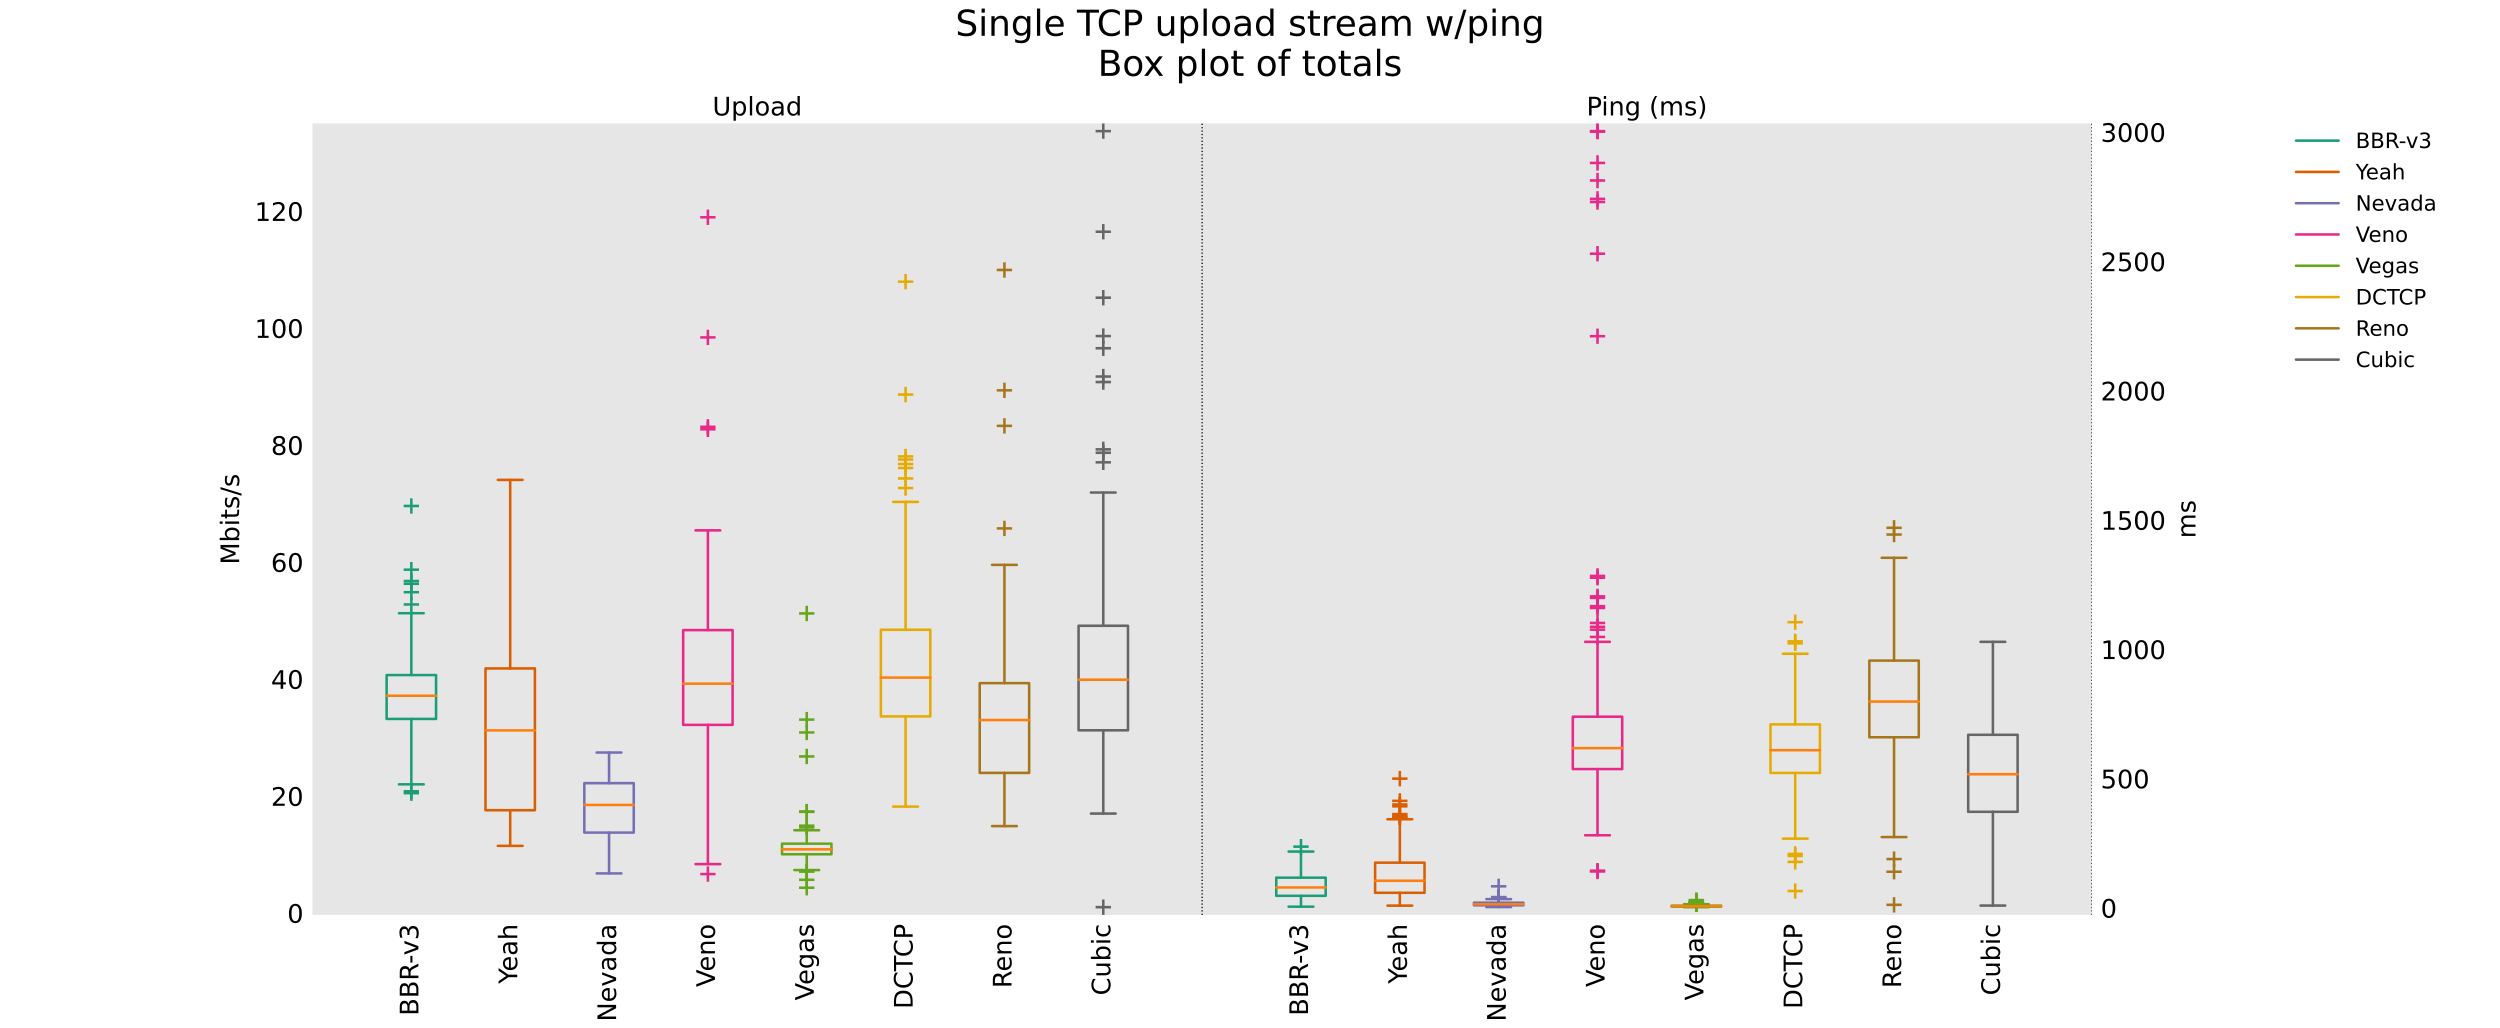 <?xml version="1.0" encoding="utf-8" standalone="no"?>
<!DOCTYPE svg PUBLIC "-//W3C//DTD SVG 1.1//EN"
  "http://www.w3.org/Graphics/SVG/1.1/DTD/svg11.dtd">
<!-- Created with matplotlib (https://matplotlib.org/) -->
<svg height="401.76pt" version="1.1" viewBox="0 0 977.04 401.76" width="977.04pt" xmlns="http://www.w3.org/2000/svg" xmlns:xlink="http://www.w3.org/1999/xlink">
 <defs>
  <style type="text/css">*{stroke-linecap:butt;stroke-linejoin:round;}</style>
 </defs>
 <g id="figure_1">
  <g id="patch_1">
   <path d="M 0 401.76 
L 977.04 401.76 
L 977.04 0 
L 0 0 
z
" style="fill:#ffffff;"/>
  </g>
  <g id="axes_1">
   <g id="patch_2">
    <path d="M 122.13 357.566 
L 817.488 357.566 
L 817.488 48.211 
L 122.13 48.211 
z
" style="fill:#e6e6e6;"/>
   </g>
   <g id="matplotlib.axis_1">
    <g id="xtick_1">
     <g id="line2d_1"/>
     <g id="text_1">
      <!-- BBR-v3 -->
      <g transform="translate(163.52 396.963)rotate(-90)scale(0.1 -0.1)">
       <defs>
        <path d="M 19.672 34.812 
L 19.672 8.109 
L 35.5 8.109 
Q 43.453 8.109 47.281 11.406 
Q 51.125 14.703 51.125 21.484 
Q 51.125 28.328 47.281 31.562 
Q 43.453 34.812 35.5 34.812 
z
M 19.672 64.797 
L 19.672 42.828 
L 34.281 42.828 
Q 41.5 42.828 45.031 45.531 
Q 48.578 48.25 48.578 53.812 
Q 48.578 59.328 45.031 62.062 
Q 41.5 64.797 34.281 64.797 
z
M 9.812 72.906 
L 35.016 72.906 
Q 46.297 72.906 52.391 68.219 
Q 58.5 63.531 58.5 54.891 
Q 58.5 48.188 55.375 44.234 
Q 52.25 40.281 46.188 39.312 
Q 53.469 37.75 57.5 32.781 
Q 61.531 27.828 61.531 20.406 
Q 61.531 10.641 54.891 5.312 
Q 48.25 0 35.984 0 
L 9.812 0 
z
" id="DejaVuSans-66"/>
        <path d="M 44.391 34.188 
Q 47.562 33.109 50.562 29.594 
Q 53.562 26.078 56.594 19.922 
L 66.609 0 
L 56 0 
L 46.688 18.703 
Q 43.062 26.031 39.672 28.422 
Q 36.281 30.812 30.422 30.812 
L 19.672 30.812 
L 19.672 0 
L 9.812 0 
L 9.812 72.906 
L 32.078 72.906 
Q 44.578 72.906 50.734 67.672 
Q 56.891 62.453 56.891 51.906 
Q 56.891 45.016 53.688 40.469 
Q 50.484 35.938 44.391 34.188 
z
M 19.672 64.797 
L 19.672 38.922 
L 32.078 38.922 
Q 39.203 38.922 42.844 42.219 
Q 46.484 45.516 46.484 51.906 
Q 46.484 58.297 42.844 61.547 
Q 39.203 64.797 32.078 64.797 
z
" id="DejaVuSans-82"/>
        <path d="M 4.891 31.391 
L 31.203 31.391 
L 31.203 23.391 
L 4.891 23.391 
z
" id="DejaVuSans-45"/>
        <path d="M 2.984 54.688 
L 12.5 54.688 
L 29.594 8.797 
L 46.688 54.688 
L 56.203 54.688 
L 35.688 0 
L 23.484 0 
z
" id="DejaVuSans-118"/>
        <path d="M 40.578 39.312 
Q 47.656 37.797 51.625 33 
Q 55.609 28.219 55.609 21.188 
Q 55.609 10.406 48.188 4.484 
Q 40.766 -1.422 27.094 -1.422 
Q 22.516 -1.422 17.656 -0.516 
Q 12.797 0.391 7.625 2.203 
L 7.625 11.719 
Q 11.719 9.328 16.594 8.109 
Q 21.484 6.891 26.812 6.891 
Q 36.078 6.891 40.938 10.547 
Q 45.797 14.203 45.797 21.188 
Q 45.797 27.641 41.281 31.266 
Q 36.766 34.906 28.719 34.906 
L 20.219 34.906 
L 20.219 43.016 
L 29.109 43.016 
Q 36.375 43.016 40.234 45.922 
Q 44.094 48.828 44.094 54.297 
Q 44.094 59.906 40.109 62.906 
Q 36.141 65.922 28.719 65.922 
Q 24.656 65.922 20.016 65.031 
Q 15.375 64.156 9.812 62.312 
L 9.812 71.094 
Q 15.438 72.656 20.344 73.438 
Q 25.25 74.219 29.594 74.219 
Q 40.828 74.219 47.359 69.109 
Q 53.906 64.016 53.906 55.328 
Q 53.906 49.266 50.438 45.094 
Q 46.969 40.922 40.578 39.312 
z
" id="DejaVuSans-51"/>
       </defs>
       <use xlink:href="#DejaVuSans-66"/>
       <use x="68.604" xlink:href="#DejaVuSans-66"/>
       <use x="137.207" xlink:href="#DejaVuSans-82"/>
       <use x="202.689" xlink:href="#DejaVuSans-45"/>
       <use x="236.148" xlink:href="#DejaVuSans-118"/>
       <use x="295.328" xlink:href="#DejaVuSans-51"/>
      </g>
     </g>
    </g>
    <g id="xtick_2">
     <g id="line2d_2"/>
     <g id="text_2">
      <!-- Yeah -->
      <g transform="translate(202.151 384.468)rotate(-90)scale(0.1 -0.1)">
       <defs>
        <path d="M -0.203 72.906 
L 10.406 72.906 
L 30.609 42.922 
L 50.688 72.906 
L 61.281 72.906 
L 35.5 34.719 
L 35.5 0 
L 25.594 0 
L 25.594 34.719 
z
" id="DejaVuSans-89"/>
        <path d="M 56.203 29.594 
L 56.203 25.203 
L 14.891 25.203 
Q 15.484 15.922 20.484 11.062 
Q 25.484 6.203 34.422 6.203 
Q 39.594 6.203 44.453 7.469 
Q 49.312 8.734 54.109 11.281 
L 54.109 2.781 
Q 49.266 0.734 44.188 -0.344 
Q 39.109 -1.422 33.891 -1.422 
Q 20.797 -1.422 13.156 6.188 
Q 5.516 13.812 5.516 26.812 
Q 5.516 40.234 12.766 48.109 
Q 20.016 56 32.328 56 
Q 43.359 56 49.781 48.891 
Q 56.203 41.797 56.203 29.594 
z
M 47.219 32.234 
Q 47.125 39.594 43.094 43.984 
Q 39.062 48.391 32.422 48.391 
Q 24.906 48.391 20.391 44.141 
Q 15.875 39.891 15.188 32.172 
z
" id="DejaVuSans-101"/>
        <path d="M 34.281 27.484 
Q 23.391 27.484 19.188 25 
Q 14.984 22.516 14.984 16.5 
Q 14.984 11.719 18.141 8.906 
Q 21.297 6.109 26.703 6.109 
Q 34.188 6.109 38.703 11.406 
Q 43.219 16.703 43.219 25.484 
L 43.219 27.484 
z
M 52.203 31.203 
L 52.203 0 
L 43.219 0 
L 43.219 8.297 
Q 40.141 3.328 35.547 0.953 
Q 30.953 -1.422 24.312 -1.422 
Q 15.922 -1.422 10.953 3.297 
Q 6 8.016 6 15.922 
Q 6 25.141 12.172 29.828 
Q 18.359 34.516 30.609 34.516 
L 43.219 34.516 
L 43.219 35.406 
Q 43.219 41.609 39.141 45 
Q 35.062 48.391 27.688 48.391 
Q 23 48.391 18.547 47.266 
Q 14.109 46.141 10.016 43.891 
L 10.016 52.203 
Q 14.938 54.109 19.578 55.047 
Q 24.219 56 28.609 56 
Q 40.484 56 46.344 49.844 
Q 52.203 43.703 52.203 31.203 
z
" id="DejaVuSans-97"/>
        <path d="M 54.891 33.016 
L 54.891 0 
L 45.906 0 
L 45.906 32.719 
Q 45.906 40.484 42.875 44.328 
Q 39.844 48.188 33.797 48.188 
Q 26.516 48.188 22.312 43.547 
Q 18.109 38.922 18.109 30.906 
L 18.109 0 
L 9.078 0 
L 9.078 75.984 
L 18.109 75.984 
L 18.109 46.188 
Q 21.344 51.125 25.703 53.562 
Q 30.078 56 35.797 56 
Q 45.219 56 50.047 50.172 
Q 54.891 44.344 54.891 33.016 
z
" id="DejaVuSans-104"/>
       </defs>
       <use xlink:href="#DejaVuSans-89"/>
       <use x="47.834" xlink:href="#DejaVuSans-101"/>
       <use x="109.357" xlink:href="#DejaVuSans-97"/>
       <use x="170.637" xlink:href="#DejaVuSans-104"/>
      </g>
     </g>
    </g>
    <g id="xtick_3">
     <g id="line2d_3"/>
     <g id="text_3">
      <!-- Nevada -->
      <g transform="translate(240.782 399.224)rotate(-90)scale(0.1 -0.1)">
       <defs>
        <path d="M 9.812 72.906 
L 23.094 72.906 
L 55.422 11.922 
L 55.422 72.906 
L 64.984 72.906 
L 64.984 0 
L 51.703 0 
L 19.391 60.984 
L 19.391 0 
L 9.812 0 
z
" id="DejaVuSans-78"/>
        <path d="M 45.406 46.391 
L 45.406 75.984 
L 54.391 75.984 
L 54.391 0 
L 45.406 0 
L 45.406 8.203 
Q 42.578 3.328 38.25 0.953 
Q 33.938 -1.422 27.875 -1.422 
Q 17.969 -1.422 11.734 6.484 
Q 5.516 14.406 5.516 27.297 
Q 5.516 40.188 11.734 48.094 
Q 17.969 56 27.875 56 
Q 33.938 56 38.25 53.625 
Q 42.578 51.266 45.406 46.391 
z
M 14.797 27.297 
Q 14.797 17.391 18.875 11.75 
Q 22.953 6.109 30.078 6.109 
Q 37.203 6.109 41.297 11.75 
Q 45.406 17.391 45.406 27.297 
Q 45.406 37.203 41.297 42.844 
Q 37.203 48.484 30.078 48.484 
Q 22.953 48.484 18.875 42.844 
Q 14.797 37.203 14.797 27.297 
z
" id="DejaVuSans-100"/>
       </defs>
       <use xlink:href="#DejaVuSans-78"/>
       <use x="74.805" xlink:href="#DejaVuSans-101"/>
       <use x="136.328" xlink:href="#DejaVuSans-118"/>
       <use x="195.508" xlink:href="#DejaVuSans-97"/>
       <use x="256.787" xlink:href="#DejaVuSans-100"/>
       <use x="320.264" xlink:href="#DejaVuSans-97"/>
      </g>
     </g>
    </g>
    <g id="xtick_4">
     <g id="line2d_4"/>
     <g id="text_4">
      <!-- Veno -->
      <g transform="translate(279.413 385.741)rotate(-90)scale(0.1 -0.1)">
       <defs>
        <path d="M 28.609 0 
L 0.781 72.906 
L 11.078 72.906 
L 34.188 11.531 
L 57.328 72.906 
L 67.578 72.906 
L 39.797 0 
z
" id="DejaVuSans-86"/>
        <path d="M 54.891 33.016 
L 54.891 0 
L 45.906 0 
L 45.906 32.719 
Q 45.906 40.484 42.875 44.328 
Q 39.844 48.188 33.797 48.188 
Q 26.516 48.188 22.312 43.547 
Q 18.109 38.922 18.109 30.906 
L 18.109 0 
L 9.078 0 
L 9.078 54.688 
L 18.109 54.688 
L 18.109 46.188 
Q 21.344 51.125 25.703 53.562 
Q 30.078 56 35.797 56 
Q 45.219 56 50.047 50.172 
Q 54.891 44.344 54.891 33.016 
z
" id="DejaVuSans-110"/>
        <path d="M 30.609 48.391 
Q 23.391 48.391 19.188 42.75 
Q 14.984 37.109 14.984 27.297 
Q 14.984 17.484 19.156 11.844 
Q 23.344 6.203 30.609 6.203 
Q 37.797 6.203 41.984 11.859 
Q 46.188 17.531 46.188 27.297 
Q 46.188 37.016 41.984 42.703 
Q 37.797 48.391 30.609 48.391 
z
M 30.609 56 
Q 42.328 56 49.016 48.375 
Q 55.719 40.766 55.719 27.297 
Q 55.719 13.875 49.016 6.219 
Q 42.328 -1.422 30.609 -1.422 
Q 18.844 -1.422 12.172 6.219 
Q 5.516 13.875 5.516 27.297 
Q 5.516 40.766 12.172 48.375 
Q 18.844 56 30.609 56 
z
" id="DejaVuSans-111"/>
       </defs>
       <use xlink:href="#DejaVuSans-86"/>
       <use x="60.658" xlink:href="#DejaVuSans-101"/>
       <use x="122.182" xlink:href="#DejaVuSans-110"/>
       <use x="185.561" xlink:href="#DejaVuSans-111"/>
      </g>
     </g>
    </g>
    <g id="xtick_5">
     <g id="line2d_5"/>
     <g id="text_5">
      <!-- Vegas -->
      <g transform="translate(318.044 390.971)rotate(-90)scale(0.1 -0.1)">
       <defs>
        <path d="M 45.406 27.984 
Q 45.406 37.75 41.375 43.109 
Q 37.359 48.484 30.078 48.484 
Q 22.859 48.484 18.828 43.109 
Q 14.797 37.75 14.797 27.984 
Q 14.797 18.266 18.828 12.891 
Q 22.859 7.516 30.078 7.516 
Q 37.359 7.516 41.375 12.891 
Q 45.406 18.266 45.406 27.984 
z
M 54.391 6.781 
Q 54.391 -7.172 48.188 -13.984 
Q 42 -20.797 29.203 -20.797 
Q 24.469 -20.797 20.266 -20.094 
Q 16.062 -19.391 12.109 -17.922 
L 12.109 -9.188 
Q 16.062 -11.328 19.922 -12.344 
Q 23.781 -13.375 27.781 -13.375 
Q 36.625 -13.375 41.016 -8.766 
Q 45.406 -4.156 45.406 5.172 
L 45.406 9.625 
Q 42.625 4.781 38.281 2.391 
Q 33.938 0 27.875 0 
Q 17.828 0 11.672 7.656 
Q 5.516 15.328 5.516 27.984 
Q 5.516 40.672 11.672 48.328 
Q 17.828 56 27.875 56 
Q 33.938 56 38.281 53.609 
Q 42.625 51.219 45.406 46.391 
L 45.406 54.688 
L 54.391 54.688 
z
" id="DejaVuSans-103"/>
        <path d="M 44.281 53.078 
L 44.281 44.578 
Q 40.484 46.531 36.375 47.5 
Q 32.281 48.484 27.875 48.484 
Q 21.188 48.484 17.844 46.438 
Q 14.5 44.391 14.5 40.281 
Q 14.5 37.156 16.891 35.375 
Q 19.281 33.594 26.516 31.984 
L 29.594 31.297 
Q 39.156 29.25 43.188 25.516 
Q 47.219 21.781 47.219 15.094 
Q 47.219 7.469 41.188 3.016 
Q 35.156 -1.422 24.609 -1.422 
Q 20.219 -1.422 15.453 -0.562 
Q 10.688 0.297 5.422 2 
L 5.422 11.281 
Q 10.406 8.688 15.234 7.391 
Q 20.062 6.109 24.812 6.109 
Q 31.156 6.109 34.562 8.281 
Q 37.984 10.453 37.984 14.406 
Q 37.984 18.062 35.516 20.016 
Q 33.062 21.969 24.703 23.781 
L 21.578 24.516 
Q 13.234 26.266 9.516 29.906 
Q 5.812 33.547 5.812 39.891 
Q 5.812 47.609 11.281 51.797 
Q 16.75 56 26.812 56 
Q 31.781 56 36.172 55.266 
Q 40.578 54.547 44.281 53.078 
z
" id="DejaVuSans-115"/>
       </defs>
       <use xlink:href="#DejaVuSans-86"/>
       <use x="60.658" xlink:href="#DejaVuSans-101"/>
       <use x="122.182" xlink:href="#DejaVuSans-103"/>
       <use x="185.658" xlink:href="#DejaVuSans-97"/>
       <use x="246.938" xlink:href="#DejaVuSans-115"/>
      </g>
     </g>
    </g>
    <g id="xtick_6">
     <g id="line2d_6"/>
     <g id="text_6">
      <!-- DCTCP -->
      <g transform="translate(356.675 394.282)rotate(-90)scale(0.1 -0.1)">
       <defs>
        <path d="M 19.672 64.797 
L 19.672 8.109 
L 31.594 8.109 
Q 46.688 8.109 53.688 14.938 
Q 60.688 21.781 60.688 36.531 
Q 60.688 51.172 53.688 57.984 
Q 46.688 64.797 31.594 64.797 
z
M 9.812 72.906 
L 30.078 72.906 
Q 51.266 72.906 61.172 64.094 
Q 71.094 55.281 71.094 36.531 
Q 71.094 17.672 61.125 8.828 
Q 51.172 0 30.078 0 
L 9.812 0 
z
" id="DejaVuSans-68"/>
        <path d="M 64.406 67.281 
L 64.406 56.891 
Q 59.422 61.531 53.781 63.812 
Q 48.141 66.109 41.797 66.109 
Q 29.297 66.109 22.656 58.469 
Q 16.016 50.828 16.016 36.375 
Q 16.016 21.969 22.656 14.328 
Q 29.297 6.688 41.797 6.688 
Q 48.141 6.688 53.781 8.984 
Q 59.422 11.281 64.406 15.922 
L 64.406 5.609 
Q 59.234 2.094 53.438 0.328 
Q 47.656 -1.422 41.219 -1.422 
Q 24.656 -1.422 15.125 8.703 
Q 5.609 18.844 5.609 36.375 
Q 5.609 53.953 15.125 64.078 
Q 24.656 74.219 41.219 74.219 
Q 47.75 74.219 53.531 72.484 
Q 59.328 70.75 64.406 67.281 
z
" id="DejaVuSans-67"/>
        <path d="M -0.297 72.906 
L 61.375 72.906 
L 61.375 64.594 
L 35.5 64.594 
L 35.5 0 
L 25.594 0 
L 25.594 64.594 
L -0.297 64.594 
z
" id="DejaVuSans-84"/>
        <path d="M 19.672 64.797 
L 19.672 37.406 
L 32.078 37.406 
Q 38.969 37.406 42.719 40.969 
Q 46.484 44.531 46.484 51.125 
Q 46.484 57.672 42.719 61.234 
Q 38.969 64.797 32.078 64.797 
z
M 9.812 72.906 
L 32.078 72.906 
Q 44.344 72.906 50.609 67.359 
Q 56.891 61.812 56.891 51.125 
Q 56.891 40.328 50.609 34.812 
Q 44.344 29.297 32.078 29.297 
L 19.672 29.297 
L 19.672 0 
L 9.812 0 
z
" id="DejaVuSans-80"/>
       </defs>
       <use xlink:href="#DejaVuSans-68"/>
       <use x="77.002" xlink:href="#DejaVuSans-67"/>
       <use x="146.826" xlink:href="#DejaVuSans-84"/>
       <use x="202.035" xlink:href="#DejaVuSans-67"/>
       <use x="271.859" xlink:href="#DejaVuSans-80"/>
      </g>
     </g>
    </g>
    <g id="xtick_7">
     <g id="line2d_7"/>
     <g id="text_7">
      <!-- Reno -->
      <g transform="translate(395.306 386.174)rotate(-90)scale(0.1 -0.1)">
       <use xlink:href="#DejaVuSans-82"/>
       <use x="64.982" xlink:href="#DejaVuSans-101"/>
       <use x="126.506" xlink:href="#DejaVuSans-110"/>
       <use x="189.885" xlink:href="#DejaVuSans-111"/>
      </g>
     </g>
    </g>
    <g id="xtick_8">
     <g id="line2d_8"/>
     <g id="text_8">
      <!-- Cubic -->
      <g transform="translate(433.937 389.012)rotate(-90)scale(0.1 -0.1)">
       <defs>
        <path d="M 8.5 21.578 
L 8.5 54.688 
L 17.484 54.688 
L 17.484 21.922 
Q 17.484 14.156 20.5 10.266 
Q 23.531 6.391 29.594 6.391 
Q 36.859 6.391 41.078 11.031 
Q 45.312 15.672 45.312 23.688 
L 45.312 54.688 
L 54.297 54.688 
L 54.297 0 
L 45.312 0 
L 45.312 8.406 
Q 42.047 3.422 37.719 1 
Q 33.406 -1.422 27.688 -1.422 
Q 18.266 -1.422 13.375 4.438 
Q 8.5 10.297 8.5 21.578 
z
M 31.109 56 
z
" id="DejaVuSans-117"/>
        <path d="M 48.688 27.297 
Q 48.688 37.203 44.609 42.844 
Q 40.531 48.484 33.406 48.484 
Q 26.266 48.484 22.188 42.844 
Q 18.109 37.203 18.109 27.297 
Q 18.109 17.391 22.188 11.75 
Q 26.266 6.109 33.406 6.109 
Q 40.531 6.109 44.609 11.75 
Q 48.688 17.391 48.688 27.297 
z
M 18.109 46.391 
Q 20.953 51.266 25.266 53.625 
Q 29.594 56 35.594 56 
Q 45.562 56 51.781 48.094 
Q 58.016 40.188 58.016 27.297 
Q 58.016 14.406 51.781 6.484 
Q 45.562 -1.422 35.594 -1.422 
Q 29.594 -1.422 25.266 0.953 
Q 20.953 3.328 18.109 8.203 
L 18.109 0 
L 9.078 0 
L 9.078 75.984 
L 18.109 75.984 
z
" id="DejaVuSans-98"/>
        <path d="M 9.422 54.688 
L 18.406 54.688 
L 18.406 0 
L 9.422 0 
z
M 9.422 75.984 
L 18.406 75.984 
L 18.406 64.594 
L 9.422 64.594 
z
" id="DejaVuSans-105"/>
        <path d="M 48.781 52.594 
L 48.781 44.188 
Q 44.969 46.297 41.141 47.344 
Q 37.312 48.391 33.406 48.391 
Q 24.656 48.391 19.812 42.844 
Q 14.984 37.312 14.984 27.297 
Q 14.984 17.281 19.812 11.734 
Q 24.656 6.203 33.406 6.203 
Q 37.312 6.203 41.141 7.25 
Q 44.969 8.297 48.781 10.406 
L 48.781 2.094 
Q 45.016 0.344 40.984 -0.531 
Q 36.969 -1.422 32.422 -1.422 
Q 20.062 -1.422 12.781 6.344 
Q 5.516 14.109 5.516 27.297 
Q 5.516 40.672 12.859 48.328 
Q 20.219 56 33.016 56 
Q 37.156 56 41.109 55.141 
Q 45.062 54.297 48.781 52.594 
z
" id="DejaVuSans-99"/>
       </defs>
       <use xlink:href="#DejaVuSans-67"/>
       <use x="69.824" xlink:href="#DejaVuSans-117"/>
       <use x="133.203" xlink:href="#DejaVuSans-98"/>
       <use x="196.68" xlink:href="#DejaVuSans-105"/>
       <use x="224.463" xlink:href="#DejaVuSans-99"/>
      </g>
     </g>
    </g>
    <g id="xtick_9">
     <g id="line2d_9"/>
     <g id="text_9">
      <!-- BBR-v3 -->
      <g transform="translate(511.199 396.963)rotate(-90)scale(0.1 -0.1)">
       <use xlink:href="#DejaVuSans-66"/>
       <use x="68.604" xlink:href="#DejaVuSans-66"/>
       <use x="137.207" xlink:href="#DejaVuSans-82"/>
       <use x="202.689" xlink:href="#DejaVuSans-45"/>
       <use x="236.148" xlink:href="#DejaVuSans-118"/>
       <use x="295.328" xlink:href="#DejaVuSans-51"/>
      </g>
     </g>
    </g>
    <g id="xtick_10">
     <g id="line2d_10"/>
     <g id="text_10">
      <!-- Yeah -->
      <g transform="translate(549.83 384.468)rotate(-90)scale(0.1 -0.1)">
       <use xlink:href="#DejaVuSans-89"/>
       <use x="47.834" xlink:href="#DejaVuSans-101"/>
       <use x="109.357" xlink:href="#DejaVuSans-97"/>
       <use x="170.637" xlink:href="#DejaVuSans-104"/>
      </g>
     </g>
    </g>
    <g id="xtick_11">
     <g id="line2d_11"/>
     <g id="text_11">
      <!-- Nevada -->
      <g transform="translate(588.461 399.224)rotate(-90)scale(0.1 -0.1)">
       <use xlink:href="#DejaVuSans-78"/>
       <use x="74.805" xlink:href="#DejaVuSans-101"/>
       <use x="136.328" xlink:href="#DejaVuSans-118"/>
       <use x="195.508" xlink:href="#DejaVuSans-97"/>
       <use x="256.787" xlink:href="#DejaVuSans-100"/>
       <use x="320.264" xlink:href="#DejaVuSans-97"/>
      </g>
     </g>
    </g>
    <g id="xtick_12">
     <g id="line2d_12"/>
     <g id="text_12">
      <!-- Veno -->
      <g transform="translate(627.092 385.741)rotate(-90)scale(0.1 -0.1)">
       <use xlink:href="#DejaVuSans-86"/>
       <use x="60.658" xlink:href="#DejaVuSans-101"/>
       <use x="122.182" xlink:href="#DejaVuSans-110"/>
       <use x="185.561" xlink:href="#DejaVuSans-111"/>
      </g>
     </g>
    </g>
    <g id="xtick_13">
     <g id="line2d_13"/>
     <g id="text_13">
      <!-- Vegas -->
      <g transform="translate(665.723 390.971)rotate(-90)scale(0.1 -0.1)">
       <use xlink:href="#DejaVuSans-86"/>
       <use x="60.658" xlink:href="#DejaVuSans-101"/>
       <use x="122.182" xlink:href="#DejaVuSans-103"/>
       <use x="185.658" xlink:href="#DejaVuSans-97"/>
       <use x="246.938" xlink:href="#DejaVuSans-115"/>
      </g>
     </g>
    </g>
    <g id="xtick_14">
     <g id="line2d_14"/>
     <g id="text_14">
      <!-- DCTCP -->
      <g transform="translate(704.354 394.282)rotate(-90)scale(0.1 -0.1)">
       <use xlink:href="#DejaVuSans-68"/>
       <use x="77.002" xlink:href="#DejaVuSans-67"/>
       <use x="146.826" xlink:href="#DejaVuSans-84"/>
       <use x="202.035" xlink:href="#DejaVuSans-67"/>
       <use x="271.859" xlink:href="#DejaVuSans-80"/>
      </g>
     </g>
    </g>
    <g id="xtick_15">
     <g id="line2d_15"/>
     <g id="text_15">
      <!-- Reno -->
      <g transform="translate(742.985 386.174)rotate(-90)scale(0.1 -0.1)">
       <use xlink:href="#DejaVuSans-82"/>
       <use x="64.982" xlink:href="#DejaVuSans-101"/>
       <use x="126.506" xlink:href="#DejaVuSans-110"/>
       <use x="189.885" xlink:href="#DejaVuSans-111"/>
      </g>
     </g>
    </g>
    <g id="xtick_16">
     <g id="line2d_16"/>
     <g id="text_16">
      <!-- Cubic -->
      <g transform="translate(781.616 389.012)rotate(-90)scale(0.1 -0.1)">
       <use xlink:href="#DejaVuSans-67"/>
       <use x="69.824" xlink:href="#DejaVuSans-117"/>
       <use x="133.203" xlink:href="#DejaVuSans-98"/>
       <use x="196.68" xlink:href="#DejaVuSans-105"/>
       <use x="224.463" xlink:href="#DejaVuSans-99"/>
      </g>
     </g>
    </g>
   </g>
   <g id="matplotlib.axis_2">
    <g id="ytick_1">
     <g id="line2d_17"/>
     <g id="text_17">
      <!-- 0 -->
      <g transform="translate(112.267 360.641)scale(0.1 -0.1)">
       <defs>
        <path d="M 31.781 66.406 
Q 24.172 66.406 20.328 58.906 
Q 16.5 51.422 16.5 36.375 
Q 16.5 21.391 20.328 13.891 
Q 24.172 6.391 31.781 6.391 
Q 39.453 6.391 43.281 13.891 
Q 47.125 21.391 47.125 36.375 
Q 47.125 51.422 43.281 58.906 
Q 39.453 66.406 31.781 66.406 
z
M 31.781 74.219 
Q 44.047 74.219 50.516 64.516 
Q 56.984 54.828 56.984 36.375 
Q 56.984 17.969 50.516 8.266 
Q 44.047 -1.422 31.781 -1.422 
Q 19.531 -1.422 13.062 8.266 
Q 6.594 17.969 6.594 36.375 
Q 6.594 54.828 13.062 64.516 
Q 19.531 74.219 31.781 74.219 
z
" id="DejaVuSans-48"/>
       </defs>
       <use xlink:href="#DejaVuSans-48"/>
      </g>
     </g>
    </g>
    <g id="ytick_2">
     <g id="line2d_18"/>
     <g id="text_18">
      <!-- 20 -->
      <g transform="translate(105.905 314.924)scale(0.1 -0.1)">
       <defs>
        <path d="M 19.188 8.297 
L 53.609 8.297 
L 53.609 0 
L 7.328 0 
L 7.328 8.297 
Q 12.938 14.109 22.625 23.891 
Q 32.328 33.688 34.812 36.531 
Q 39.547 41.844 41.422 45.531 
Q 43.312 49.219 43.312 52.781 
Q 43.312 58.594 39.234 62.25 
Q 35.156 65.922 28.609 65.922 
Q 23.969 65.922 18.812 64.312 
Q 13.672 62.703 7.812 59.422 
L 7.812 69.391 
Q 13.766 71.781 18.938 73 
Q 24.125 74.219 28.422 74.219 
Q 39.75 74.219 46.484 68.547 
Q 53.219 62.891 53.219 53.422 
Q 53.219 48.922 51.531 44.891 
Q 49.859 40.875 45.406 35.406 
Q 44.188 33.984 37.641 27.219 
Q 31.109 20.453 19.188 8.297 
z
" id="DejaVuSans-50"/>
       </defs>
       <use xlink:href="#DejaVuSans-50"/>
       <use x="63.623" xlink:href="#DejaVuSans-48"/>
      </g>
     </g>
    </g>
    <g id="ytick_3">
     <g id="line2d_19"/>
     <g id="text_19">
      <!-- 40 -->
      <g transform="translate(105.905 269.207)scale(0.1 -0.1)">
       <defs>
        <path d="M 37.797 64.312 
L 12.891 25.391 
L 37.797 25.391 
z
M 35.203 72.906 
L 47.609 72.906 
L 47.609 25.391 
L 58.016 25.391 
L 58.016 17.188 
L 47.609 17.188 
L 47.609 0 
L 37.797 0 
L 37.797 17.188 
L 4.891 17.188 
L 4.891 26.703 
z
" id="DejaVuSans-52"/>
       </defs>
       <use xlink:href="#DejaVuSans-52"/>
       <use x="63.623" xlink:href="#DejaVuSans-48"/>
      </g>
     </g>
    </g>
    <g id="ytick_4">
     <g id="line2d_20"/>
     <g id="text_20">
      <!-- 60 -->
      <g transform="translate(105.905 223.489)scale(0.1 -0.1)">
       <defs>
        <path d="M 33.016 40.375 
Q 26.375 40.375 22.484 35.828 
Q 18.609 31.297 18.609 23.391 
Q 18.609 15.531 22.484 10.953 
Q 26.375 6.391 33.016 6.391 
Q 39.656 6.391 43.531 10.953 
Q 47.406 15.531 47.406 23.391 
Q 47.406 31.297 43.531 35.828 
Q 39.656 40.375 33.016 40.375 
z
M 52.594 71.297 
L 52.594 62.312 
Q 48.875 64.062 45.094 64.984 
Q 41.312 65.922 37.594 65.922 
Q 27.828 65.922 22.672 59.328 
Q 17.531 52.734 16.797 39.406 
Q 19.672 43.656 24.016 45.922 
Q 28.375 48.188 33.594 48.188 
Q 44.578 48.188 50.953 41.516 
Q 57.328 34.859 57.328 23.391 
Q 57.328 12.156 50.688 5.359 
Q 44.047 -1.422 33.016 -1.422 
Q 20.359 -1.422 13.672 8.266 
Q 6.984 17.969 6.984 36.375 
Q 6.984 53.656 15.188 63.938 
Q 23.391 74.219 37.203 74.219 
Q 40.922 74.219 44.703 73.484 
Q 48.484 72.75 52.594 71.297 
z
" id="DejaVuSans-54"/>
       </defs>
       <use xlink:href="#DejaVuSans-54"/>
       <use x="63.623" xlink:href="#DejaVuSans-48"/>
      </g>
     </g>
    </g>
    <g id="ytick_5">
     <g id="line2d_21"/>
     <g id="text_21">
      <!-- 80 -->
      <g transform="translate(105.905 177.772)scale(0.1 -0.1)">
       <defs>
        <path d="M 31.781 34.625 
Q 24.75 34.625 20.719 30.859 
Q 16.703 27.094 16.703 20.516 
Q 16.703 13.922 20.719 10.156 
Q 24.75 6.391 31.781 6.391 
Q 38.812 6.391 42.859 10.172 
Q 46.922 13.969 46.922 20.516 
Q 46.922 27.094 42.891 30.859 
Q 38.875 34.625 31.781 34.625 
z
M 21.922 38.812 
Q 15.578 40.375 12.031 44.719 
Q 8.5 49.078 8.5 55.328 
Q 8.5 64.062 14.719 69.141 
Q 20.953 74.219 31.781 74.219 
Q 42.672 74.219 48.875 69.141 
Q 55.078 64.062 55.078 55.328 
Q 55.078 49.078 51.531 44.719 
Q 48 40.375 41.703 38.812 
Q 48.828 37.156 52.797 32.312 
Q 56.781 27.484 56.781 20.516 
Q 56.781 9.906 50.312 4.234 
Q 43.844 -1.422 31.781 -1.422 
Q 19.734 -1.422 13.25 4.234 
Q 6.781 9.906 6.781 20.516 
Q 6.781 27.484 10.781 32.312 
Q 14.797 37.156 21.922 38.812 
z
M 18.312 54.391 
Q 18.312 48.734 21.844 45.562 
Q 25.391 42.391 31.781 42.391 
Q 38.141 42.391 41.719 45.562 
Q 45.312 48.734 45.312 54.391 
Q 45.312 60.062 41.719 63.234 
Q 38.141 66.406 31.781 66.406 
Q 25.391 66.406 21.844 63.234 
Q 18.312 60.062 18.312 54.391 
z
" id="DejaVuSans-56"/>
       </defs>
       <use xlink:href="#DejaVuSans-56"/>
       <use x="63.623" xlink:href="#DejaVuSans-48"/>
      </g>
     </g>
    </g>
    <g id="ytick_6">
     <g id="line2d_22"/>
     <g id="text_22">
      <!-- 100 -->
      <g transform="translate(99.543 132.054)scale(0.1 -0.1)">
       <defs>
        <path d="M 12.406 8.297 
L 28.516 8.297 
L 28.516 63.922 
L 10.984 60.406 
L 10.984 69.391 
L 28.422 72.906 
L 38.281 72.906 
L 38.281 8.297 
L 54.391 8.297 
L 54.391 0 
L 12.406 0 
z
" id="DejaVuSans-49"/>
       </defs>
       <use xlink:href="#DejaVuSans-49"/>
       <use x="63.623" xlink:href="#DejaVuSans-48"/>
       <use x="127.246" xlink:href="#DejaVuSans-48"/>
      </g>
     </g>
    </g>
    <g id="ytick_7">
     <g id="line2d_23"/>
     <g id="text_23">
      <!-- 120 -->
      <g transform="translate(99.543 86.337)scale(0.1 -0.1)">
       <use xlink:href="#DejaVuSans-49"/>
       <use x="63.623" xlink:href="#DejaVuSans-50"/>
       <use x="127.246" xlink:href="#DejaVuSans-48"/>
      </g>
     </g>
    </g>
    <g id="ytick_8">
     <g id="line2d_24"/>
    </g>
    <g id="ytick_9">
     <g id="line2d_25"/>
    </g>
    <g id="ytick_10">
     <g id="line2d_26"/>
    </g>
    <g id="ytick_11">
     <g id="line2d_27"/>
    </g>
    <g id="ytick_12">
     <g id="line2d_28"/>
    </g>
    <g id="ytick_13">
     <g id="line2d_29"/>
    </g>
    <g id="ytick_14">
     <g id="line2d_30"/>
    </g>
    <g id="ytick_15">
     <g id="line2d_31"/>
    </g>
    <g id="ytick_16">
     <g id="line2d_32"/>
    </g>
    <g id="ytick_17">
     <g id="line2d_33"/>
    </g>
    <g id="ytick_18">
     <g id="line2d_34"/>
    </g>
    <g id="ytick_19">
     <g id="line2d_35"/>
    </g>
    <g id="ytick_20">
     <g id="line2d_36"/>
    </g>
    <g id="ytick_21">
     <g id="line2d_37"/>
    </g>
    <g id="ytick_22">
     <g id="line2d_38"/>
    </g>
    <g id="ytick_23">
     <g id="line2d_39"/>
    </g>
    <g id="ytick_24">
     <g id="line2d_40"/>
    </g>
    <g id="ytick_25">
     <g id="line2d_41"/>
    </g>
    <g id="ytick_26">
     <g id="line2d_42"/>
    </g>
    <g id="ytick_27">
     <g id="line2d_43"/>
    </g>
    <g id="ytick_28">
     <g id="line2d_44"/>
    </g>
    <g id="text_24">
     <!-- Mbits/s -->
     <g transform="translate(93.463 220.62)rotate(-90)scale(0.1 -0.1)">
      <defs>
       <path d="M 9.812 72.906 
L 24.516 72.906 
L 43.109 23.297 
L 61.812 72.906 
L 76.516 72.906 
L 76.516 0 
L 66.891 0 
L 66.891 64.016 
L 48.094 14.016 
L 38.188 14.016 
L 19.391 64.016 
L 19.391 0 
L 9.812 0 
z
" id="DejaVuSans-77"/>
       <path d="M 18.312 70.219 
L 18.312 54.688 
L 36.812 54.688 
L 36.812 47.703 
L 18.312 47.703 
L 18.312 18.016 
Q 18.312 11.328 20.141 9.422 
Q 21.969 7.516 27.594 7.516 
L 36.812 7.516 
L 36.812 0 
L 27.594 0 
Q 17.188 0 13.234 3.875 
Q 9.281 7.766 9.281 18.016 
L 9.281 47.703 
L 2.688 47.703 
L 2.688 54.688 
L 9.281 54.688 
L 9.281 70.219 
z
" id="DejaVuSans-116"/>
       <path d="M 25.391 72.906 
L 33.688 72.906 
L 8.297 -9.281 
L 0 -9.281 
z
" id="DejaVuSans-47"/>
      </defs>
      <use xlink:href="#DejaVuSans-77"/>
      <use x="86.279" xlink:href="#DejaVuSans-98"/>
      <use x="149.756" xlink:href="#DejaVuSans-105"/>
      <use x="177.539" xlink:href="#DejaVuSans-116"/>
      <use x="216.748" xlink:href="#DejaVuSans-115"/>
      <use x="268.848" xlink:href="#DejaVuSans-47"/>
      <use x="302.539" xlink:href="#DejaVuSans-115"/>
     </g>
    </g>
   </g>
   <g id="line2d_45">
    <path clip-path="url(#pf4252e3bde)" d="M 151.103 280.974 
L 170.419 280.974 
L 170.419 263.83 
L 151.103 263.83 
L 151.103 280.974 
" style="fill:none;stroke:#1b9e77;stroke-linecap:round;"/>
   </g>
   <g id="line2d_46">
    <path clip-path="url(#pf4252e3bde)" d="M 160.761 280.974 
L 160.761 306.53 
" style="fill:none;stroke:#1b9e77;stroke-linecap:round;"/>
   </g>
   <g id="line2d_47">
    <path clip-path="url(#pf4252e3bde)" d="M 160.761 263.83 
L 160.761 239.646 
" style="fill:none;stroke:#1b9e77;stroke-linecap:round;"/>
   </g>
   <g id="line2d_48">
    <path clip-path="url(#pf4252e3bde)" d="M 155.932 306.53 
L 165.59 306.53 
" style="fill:none;stroke:#1b9e77;stroke-linecap:round;"/>
   </g>
   <g id="line2d_49">
    <path clip-path="url(#pf4252e3bde)" d="M 155.932 239.646 
L 165.59 239.646 
" style="fill:none;stroke:#1b9e77;stroke-linecap:round;"/>
   </g>
   <g id="line2d_50">
    <defs>
     <path d="M -3 0 
L 3 0 
M 0 3 
L 0 -3 
" id="m0073e64084" style="stroke:#1b9e77;"/>
    </defs>
    <g clip-path="url(#pf4252e3bde)">
     <use style="fill:#0000ff;stroke:#1b9e77;" x="160.761" xlink:href="#m0073e64084" y="309.25"/>
     <use style="fill:#0000ff;stroke:#1b9e77;" x="160.761" xlink:href="#m0073e64084" y="309.982"/>
     <use style="fill:#0000ff;stroke:#1b9e77;" x="160.761" xlink:href="#m0073e64084" y="197.746"/>
     <use style="fill:#0000ff;stroke:#1b9e77;" x="160.761" xlink:href="#m0073e64084" y="227.073"/>
     <use style="fill:#0000ff;stroke:#1b9e77;" x="160.761" xlink:href="#m0073e64084" y="228.148"/>
     <use style="fill:#0000ff;stroke:#1b9e77;" x="160.761" xlink:href="#m0073e64084" y="236.24"/>
     <use style="fill:#0000ff;stroke:#1b9e77;" x="160.761" xlink:href="#m0073e64084" y="222.639"/>
     <use style="fill:#0000ff;stroke:#1b9e77;" x="160.761" xlink:href="#m0073e64084" y="231.439"/>
    </g>
   </g>
   <g id="line2d_51">
    <path clip-path="url(#pf4252e3bde)" d="M 189.734 316.657 
L 209.05 316.657 
L 209.05 261.23 
L 189.734 261.23 
L 189.734 316.657 
" style="fill:none;stroke:#d95f02;stroke-linecap:round;"/>
   </g>
   <g id="line2d_52">
    <path clip-path="url(#pf4252e3bde)" d="M 199.392 316.657 
L 199.392 330.578 
" style="fill:none;stroke:#d95f02;stroke-linecap:round;"/>
   </g>
   <g id="line2d_53">
    <path clip-path="url(#pf4252e3bde)" d="M 199.392 261.23 
L 199.392 187.551 
" style="fill:none;stroke:#d95f02;stroke-linecap:round;"/>
   </g>
   <g id="line2d_54">
    <path clip-path="url(#pf4252e3bde)" d="M 194.563 330.578 
L 204.221 330.578 
" style="fill:none;stroke:#d95f02;stroke-linecap:round;"/>
   </g>
   <g id="line2d_55">
    <path clip-path="url(#pf4252e3bde)" d="M 194.563 187.551 
L 204.221 187.551 
" style="fill:none;stroke:#d95f02;stroke-linecap:round;"/>
   </g>
   <g id="line2d_56"/>
   <g id="line2d_57">
    <path clip-path="url(#pf4252e3bde)" d="M 228.365 325.389 
L 247.681 325.389 
L 247.681 306.073 
L 228.365 306.073 
L 228.365 325.389 
" style="fill:none;stroke:#7570b3;stroke-linecap:round;"/>
   </g>
   <g id="line2d_58">
    <path clip-path="url(#pf4252e3bde)" d="M 238.023 325.389 
L 238.023 341.344 
" style="fill:none;stroke:#7570b3;stroke-linecap:round;"/>
   </g>
   <g id="line2d_59">
    <path clip-path="url(#pf4252e3bde)" d="M 238.023 306.073 
L 238.023 294.095 
" style="fill:none;stroke:#7570b3;stroke-linecap:round;"/>
   </g>
   <g id="line2d_60">
    <path clip-path="url(#pf4252e3bde)" d="M 233.194 341.344 
L 242.852 341.344 
" style="fill:none;stroke:#7570b3;stroke-linecap:round;"/>
   </g>
   <g id="line2d_61">
    <path clip-path="url(#pf4252e3bde)" d="M 233.194 294.095 
L 242.852 294.095 
" style="fill:none;stroke:#7570b3;stroke-linecap:round;"/>
   </g>
   <g id="line2d_62"/>
   <g id="line2d_63">
    <path clip-path="url(#pf4252e3bde)" d="M 266.996 283.283 
L 286.312 283.283 
L 286.312 246.257 
L 266.996 246.257 
L 266.996 283.283 
" style="fill:none;stroke:#e7298a;stroke-linecap:round;"/>
   </g>
   <g id="line2d_64">
    <path clip-path="url(#pf4252e3bde)" d="M 276.654 283.283 
L 276.654 337.709 
" style="fill:none;stroke:#e7298a;stroke-linecap:round;"/>
   </g>
   <g id="line2d_65">
    <path clip-path="url(#pf4252e3bde)" d="M 276.654 246.257 
L 276.654 207.278 
" style="fill:none;stroke:#e7298a;stroke-linecap:round;"/>
   </g>
   <g id="line2d_66">
    <path clip-path="url(#pf4252e3bde)" d="M 271.825 337.709 
L 281.483 337.709 
" style="fill:none;stroke:#e7298a;stroke-linecap:round;"/>
   </g>
   <g id="line2d_67">
    <path clip-path="url(#pf4252e3bde)" d="M 271.825 207.278 
L 281.483 207.278 
" style="fill:none;stroke:#e7298a;stroke-linecap:round;"/>
   </g>
   <g id="line2d_68">
    <defs>
     <path d="M -3 0 
L 3 0 
M 0 3 
L 0 -3 
" id="m7f2b55484e" style="stroke:#e7298a;"/>
    </defs>
    <g clip-path="url(#pf4252e3bde)">
     <use style="fill:#0000ff;stroke:#e7298a;" x="276.654" xlink:href="#m7f2b55484e" y="341.595"/>
     <use style="fill:#0000ff;stroke:#e7298a;" x="276.654" xlink:href="#m7f2b55484e" y="84.915"/>
     <use style="fill:#0000ff;stroke:#e7298a;" x="276.654" xlink:href="#m7f2b55484e" y="131.867"/>
     <use style="fill:#0000ff;stroke:#e7298a;" x="276.654" xlink:href="#m7f2b55484e" y="166.795"/>
     <use style="fill:#0000ff;stroke:#e7298a;" x="276.654" xlink:href="#m7f2b55484e" y="167.778"/>
    </g>
   </g>
   <g id="line2d_69">
    <path clip-path="url(#pf4252e3bde)" d="M 305.627 333.864 
L 324.943 333.864 
L 324.943 329.715 
L 305.627 329.715 
L 305.627 333.864 
" style="fill:none;stroke:#66a61e;stroke-linecap:round;"/>
   </g>
   <g id="line2d_70">
    <path clip-path="url(#pf4252e3bde)" d="M 315.285 333.864 
L 315.285 340.041 
" style="fill:none;stroke:#66a61e;stroke-linecap:round;"/>
   </g>
   <g id="line2d_71">
    <path clip-path="url(#pf4252e3bde)" d="M 315.285 329.715 
L 315.285 324.474 
" style="fill:none;stroke:#66a61e;stroke-linecap:round;"/>
   </g>
   <g id="line2d_72">
    <path clip-path="url(#pf4252e3bde)" d="M 310.456 340.041 
L 320.114 340.041 
" style="fill:none;stroke:#66a61e;stroke-linecap:round;"/>
   </g>
   <g id="line2d_73">
    <path clip-path="url(#pf4252e3bde)" d="M 310.456 324.474 
L 320.114 324.474 
" style="fill:none;stroke:#66a61e;stroke-linecap:round;"/>
   </g>
   <g id="line2d_74">
    <defs>
     <path d="M -3 0 
L 3 0 
M 0 3 
L 0 -3 
" id="meaa8ec3d77" style="stroke:#66a61e;"/>
    </defs>
    <g clip-path="url(#pf4252e3bde)">
     <use style="fill:#0000ff;stroke:#66a61e;" x="315.285" xlink:href="#meaa8ec3d77" y="340.453"/>
     <use style="fill:#0000ff;stroke:#66a61e;" x="315.285" xlink:href="#meaa8ec3d77" y="346.944"/>
     <use style="fill:#0000ff;stroke:#66a61e;" x="315.285" xlink:href="#meaa8ec3d77" y="343.836"/>
     <use style="fill:#0000ff;stroke:#66a61e;" x="315.285" xlink:href="#meaa8ec3d77" y="340.635"/>
     <use style="fill:#0000ff;stroke:#66a61e;" x="315.285" xlink:href="#meaa8ec3d77" y="239.737"/>
     <use style="fill:#0000ff;stroke:#66a61e;" x="315.285" xlink:href="#meaa8ec3d77" y="281.226"/>
     <use style="fill:#0000ff;stroke:#66a61e;" x="315.285" xlink:href="#meaa8ec3d77" y="286.255"/>
     <use style="fill:#0000ff;stroke:#66a61e;" x="315.285" xlink:href="#meaa8ec3d77" y="295.627"/>
     <use style="fill:#0000ff;stroke:#66a61e;" x="315.285" xlink:href="#meaa8ec3d77" y="317.16"/>
     <use style="fill:#0000ff;stroke:#66a61e;" x="315.285" xlink:href="#meaa8ec3d77" y="317.274"/>
     <use style="fill:#0000ff;stroke:#66a61e;" x="315.285" xlink:href="#meaa8ec3d77" y="323.377"/>
     <use style="fill:#0000ff;stroke:#66a61e;" x="315.285" xlink:href="#meaa8ec3d77" y="322.691"/>
    </g>
   </g>
   <g id="line2d_75">
    <path clip-path="url(#pf4252e3bde)" d="M 344.258 279.98 
L 363.574 279.98 
L 363.574 246.126 
L 344.258 246.126 
L 344.258 279.98 
" style="fill:none;stroke:#e6ab02;stroke-linecap:round;"/>
   </g>
   <g id="line2d_76">
    <path clip-path="url(#pf4252e3bde)" d="M 353.916 279.98 
L 353.916 315.239 
" style="fill:none;stroke:#e6ab02;stroke-linecap:round;"/>
   </g>
   <g id="line2d_77">
    <path clip-path="url(#pf4252e3bde)" d="M 353.916 246.126 
L 353.916 196.145 
" style="fill:none;stroke:#e6ab02;stroke-linecap:round;"/>
   </g>
   <g id="line2d_78">
    <path clip-path="url(#pf4252e3bde)" d="M 349.087 315.239 
L 358.745 315.239 
" style="fill:none;stroke:#e6ab02;stroke-linecap:round;"/>
   </g>
   <g id="line2d_79">
    <path clip-path="url(#pf4252e3bde)" d="M 349.087 196.145 
L 358.745 196.145 
" style="fill:none;stroke:#e6ab02;stroke-linecap:round;"/>
   </g>
   <g id="line2d_80">
    <defs>
     <path d="M -3 0 
L 3 0 
M 0 3 
L 0 -3 
" id="m00e8780760" style="stroke:#e6ab02;"/>
    </defs>
    <g clip-path="url(#pf4252e3bde)">
     <use style="fill:#0000ff;stroke:#e6ab02;" x="353.916" xlink:href="#m00e8780760" y="110.082"/>
     <use style="fill:#0000ff;stroke:#e6ab02;" x="353.916" xlink:href="#m00e8780760" y="154.2"/>
     <use style="fill:#0000ff;stroke:#e6ab02;" x="353.916" xlink:href="#m00e8780760" y="190.728"/>
     <use style="fill:#0000ff;stroke:#e6ab02;" x="353.916" xlink:href="#m00e8780760" y="182.887"/>
     <use style="fill:#0000ff;stroke:#e6ab02;" x="353.916" xlink:href="#m00e8780760" y="181.356"/>
     <use style="fill:#0000ff;stroke:#e6ab02;" x="353.916" xlink:href="#m00e8780760" y="179.596"/>
     <use style="fill:#0000ff;stroke:#e6ab02;" x="353.916" xlink:href="#m00e8780760" y="178.361"/>
     <use style="fill:#0000ff;stroke:#e6ab02;" x="353.916" xlink:href="#m00e8780760" y="186.979"/>
    </g>
   </g>
   <g id="line2d_81">
    <path clip-path="url(#pf4252e3bde)" d="M 382.889 302.067 
L 402.205 302.067 
L 402.205 266.979 
L 382.889 266.979 
L 382.889 302.067 
" style="fill:none;stroke:#a6761d;stroke-linecap:round;"/>
   </g>
   <g id="line2d_82">
    <path clip-path="url(#pf4252e3bde)" d="M 392.547 302.067 
L 392.547 322.851 
" style="fill:none;stroke:#a6761d;stroke-linecap:round;"/>
   </g>
   <g id="line2d_83">
    <path clip-path="url(#pf4252e3bde)" d="M 392.547 266.979 
L 392.547 220.764 
" style="fill:none;stroke:#a6761d;stroke-linecap:round;"/>
   </g>
   <g id="line2d_84">
    <path clip-path="url(#pf4252e3bde)" d="M 387.718 322.851 
L 397.376 322.851 
" style="fill:none;stroke:#a6761d;stroke-linecap:round;"/>
   </g>
   <g id="line2d_85">
    <path clip-path="url(#pf4252e3bde)" d="M 387.718 220.764 
L 397.376 220.764 
" style="fill:none;stroke:#a6761d;stroke-linecap:round;"/>
   </g>
   <g id="line2d_86">
    <defs>
     <path d="M -3 0 
L 3 0 
M 0 3 
L 0 -3 
" id="m36f2362df7" style="stroke:#a6761d;"/>
    </defs>
    <g clip-path="url(#pf4252e3bde)">
     <use style="fill:#0000ff;stroke:#a6761d;" x="392.547" xlink:href="#m36f2362df7" y="105.511"/>
     <use style="fill:#0000ff;stroke:#a6761d;" x="392.547" xlink:href="#m36f2362df7" y="152.554"/>
     <use style="fill:#0000ff;stroke:#a6761d;" x="392.547" xlink:href="#m36f2362df7" y="166.429"/>
     <use style="fill:#0000ff;stroke:#a6761d;" x="392.547" xlink:href="#m36f2362df7" y="206.5"/>
    </g>
   </g>
   <g id="line2d_87">
    <path clip-path="url(#pf4252e3bde)" d="M 421.52 285.409 
L 440.836 285.409 
L 440.836 244.56 
L 421.52 244.56 
L 421.52 285.409 
" style="fill:none;stroke:#666666;stroke-linecap:round;"/>
   </g>
   <g id="line2d_88">
    <path clip-path="url(#pf4252e3bde)" d="M 431.178 285.409 
L 431.178 317.96 
" style="fill:none;stroke:#666666;stroke-linecap:round;"/>
   </g>
   <g id="line2d_89">
    <path clip-path="url(#pf4252e3bde)" d="M 431.178 244.56 
L 431.178 192.488 
" style="fill:none;stroke:#666666;stroke-linecap:round;"/>
   </g>
   <g id="line2d_90">
    <path clip-path="url(#pf4252e3bde)" d="M 426.349 317.96 
L 436.007 317.96 
" style="fill:none;stroke:#666666;stroke-linecap:round;"/>
   </g>
   <g id="line2d_91">
    <path clip-path="url(#pf4252e3bde)" d="M 426.349 192.488 
L 436.007 192.488 
" style="fill:none;stroke:#666666;stroke-linecap:round;"/>
   </g>
   <g id="line2d_92">
    <defs>
     <path d="M -3 0 
L 3 0 
M 0 3 
L 0 -3 
" id="me401a7f51d" style="stroke:#666666;"/>
    </defs>
    <g clip-path="url(#pf4252e3bde)">
     <use style="fill:#0000ff;stroke:#666666;" x="431.178" xlink:href="#me401a7f51d" y="354.534"/>
     <use style="fill:#0000ff;stroke:#666666;" x="431.178" xlink:href="#me401a7f51d" y="131.341"/>
     <use style="fill:#0000ff;stroke:#666666;" x="431.178" xlink:href="#me401a7f51d" y="147.159"/>
     <use style="fill:#0000ff;stroke:#666666;" x="431.178" xlink:href="#me401a7f51d" y="51.244"/>
     <use style="fill:#0000ff;stroke:#666666;" x="431.178" xlink:href="#me401a7f51d" y="175.618"/>
     <use style="fill:#0000ff;stroke:#666666;" x="431.178" xlink:href="#me401a7f51d" y="180.693"/>
     <use style="fill:#0000ff;stroke:#666666;" x="431.178" xlink:href="#me401a7f51d" y="116.346"/>
     <use style="fill:#0000ff;stroke:#666666;" x="431.178" xlink:href="#me401a7f51d" y="149.308"/>
     <use style="fill:#0000ff;stroke:#666666;" x="431.178" xlink:href="#me401a7f51d" y="176.944"/>
     <use style="fill:#0000ff;stroke:#666666;" x="431.178" xlink:href="#me401a7f51d" y="90.561"/>
     <use style="fill:#0000ff;stroke:#666666;" x="431.178" xlink:href="#me401a7f51d" y="136.096"/>
    </g>
   </g>
   <g id="line2d_93">
    <path clip-path="url(#pf4252e3bde)" d="M 469.809 357.566 
L 469.809 48.211 
" style="fill:none;stroke:#000000;stroke-dasharray:0.5,0.825;stroke-dashoffset:0;stroke-width:0.5;"/>
   </g>
   <g id="line2d_94">
    <path clip-path="url(#pf4252e3bde)" d="M 151.103 271.899 
L 170.419 271.899 
" style="fill:none;stroke:#ff7f0e;stroke-linecap:round;"/>
   </g>
   <g id="line2d_95">
    <path clip-path="url(#pf4252e3bde)" d="M 189.734 285.454 
L 209.05 285.454 
" style="fill:none;stroke:#ff7f0e;stroke-linecap:round;"/>
   </g>
   <g id="line2d_96">
    <path clip-path="url(#pf4252e3bde)" d="M 228.365 314.576 
L 247.681 314.576 
" style="fill:none;stroke:#ff7f0e;stroke-linecap:round;"/>
   </g>
   <g id="line2d_97">
    <path clip-path="url(#pf4252e3bde)" d="M 266.996 267.19 
L 286.312 267.19 
" style="fill:none;stroke:#ff7f0e;stroke-linecap:round;"/>
   </g>
   <g id="line2d_98">
    <path clip-path="url(#pf4252e3bde)" d="M 305.627 331.926 
L 324.943 331.926 
" style="fill:none;stroke:#ff7f0e;stroke-linecap:round;"/>
   </g>
   <g id="line2d_99">
    <path clip-path="url(#pf4252e3bde)" d="M 344.258 264.813 
L 363.574 264.813 
" style="fill:none;stroke:#ff7f0e;stroke-linecap:round;"/>
   </g>
   <g id="line2d_100">
    <path clip-path="url(#pf4252e3bde)" d="M 382.889 281.397 
L 402.205 281.397 
" style="fill:none;stroke:#ff7f0e;stroke-linecap:round;"/>
   </g>
   <g id="line2d_101">
    <path clip-path="url(#pf4252e3bde)" d="M 421.52 265.636 
L 440.836 265.636 
" style="fill:none;stroke:#ff7f0e;stroke-linecap:round;"/>
   </g>
   <g id="patch_3">
    <path d="M 122.13 357.566 
L 122.13 48.211 
" style="fill:none;"/>
   </g>
   <g id="patch_4">
    <path d="M 817.488 357.566 
L 817.488 48.211 
" style="fill:none;"/>
   </g>
   <g id="patch_5">
    <path d="M 122.13 357.566 
L 817.488 357.566 
" style="fill:none;"/>
   </g>
   <g id="patch_6">
    <path d="M 122.13 48.211 
L 817.488 48.211 
" style="fill:none;"/>
   </g>
   <g id="text_25">
    <!-- Upload -->
    <g transform="translate(278.449 45.118)scale(0.1 -0.1)">
     <defs>
      <path d="M 8.688 72.906 
L 18.609 72.906 
L 18.609 28.609 
Q 18.609 16.891 22.844 11.734 
Q 27.094 6.594 36.625 6.594 
Q 46.094 6.594 50.344 11.734 
Q 54.594 16.891 54.594 28.609 
L 54.594 72.906 
L 64.5 72.906 
L 64.5 27.391 
Q 64.5 13.141 57.438 5.859 
Q 50.391 -1.422 36.625 -1.422 
Q 22.797 -1.422 15.734 5.859 
Q 8.688 13.141 8.688 27.391 
z
" id="DejaVuSans-85"/>
      <path d="M 18.109 8.203 
L 18.109 -20.797 
L 9.078 -20.797 
L 9.078 54.688 
L 18.109 54.688 
L 18.109 46.391 
Q 20.953 51.266 25.266 53.625 
Q 29.594 56 35.594 56 
Q 45.562 56 51.781 48.094 
Q 58.016 40.188 58.016 27.297 
Q 58.016 14.406 51.781 6.484 
Q 45.562 -1.422 35.594 -1.422 
Q 29.594 -1.422 25.266 0.953 
Q 20.953 3.328 18.109 8.203 
z
M 48.688 27.297 
Q 48.688 37.203 44.609 42.844 
Q 40.531 48.484 33.406 48.484 
Q 26.266 48.484 22.188 42.844 
Q 18.109 37.203 18.109 27.297 
Q 18.109 17.391 22.188 11.75 
Q 26.266 6.109 33.406 6.109 
Q 40.531 6.109 44.609 11.75 
Q 48.688 17.391 48.688 27.297 
z
" id="DejaVuSans-112"/>
      <path d="M 9.422 75.984 
L 18.406 75.984 
L 18.406 0 
L 9.422 0 
z
" id="DejaVuSans-108"/>
     </defs>
     <use xlink:href="#DejaVuSans-85"/>
     <use x="73.193" xlink:href="#DejaVuSans-112"/>
     <use x="136.67" xlink:href="#DejaVuSans-108"/>
     <use x="164.453" xlink:href="#DejaVuSans-111"/>
     <use x="225.635" xlink:href="#DejaVuSans-97"/>
     <use x="286.914" xlink:href="#DejaVuSans-100"/>
    </g>
   </g>
   <g id="text_26">
    <!-- Ping (ms) -->
    <g transform="translate(620.048 45.118)scale(0.1 -0.1)">
     <defs>
      <path id="DejaVuSans-32"/>
      <path d="M 31 75.875 
Q 24.469 64.656 21.281 53.656 
Q 18.109 42.672 18.109 31.391 
Q 18.109 20.125 21.312 9.062 
Q 24.516 -2 31 -13.188 
L 23.188 -13.188 
Q 15.875 -1.703 12.234 9.375 
Q 8.594 20.453 8.594 31.391 
Q 8.594 42.281 12.203 53.312 
Q 15.828 64.359 23.188 75.875 
z
" id="DejaVuSans-40"/>
      <path d="M 52 44.188 
Q 55.375 50.25 60.062 53.125 
Q 64.75 56 71.094 56 
Q 79.641 56 84.281 50.016 
Q 88.922 44.047 88.922 33.016 
L 88.922 0 
L 79.891 0 
L 79.891 32.719 
Q 79.891 40.578 77.094 44.375 
Q 74.312 48.188 68.609 48.188 
Q 61.625 48.188 57.562 43.547 
Q 53.516 38.922 53.516 30.906 
L 53.516 0 
L 44.484 0 
L 44.484 32.719 
Q 44.484 40.625 41.703 44.406 
Q 38.922 48.188 33.109 48.188 
Q 26.219 48.188 22.156 43.531 
Q 18.109 38.875 18.109 30.906 
L 18.109 0 
L 9.078 0 
L 9.078 54.688 
L 18.109 54.688 
L 18.109 46.188 
Q 21.188 51.219 25.484 53.609 
Q 29.781 56 35.688 56 
Q 41.656 56 45.828 52.969 
Q 50 49.953 52 44.188 
z
" id="DejaVuSans-109"/>
      <path d="M 8.016 75.875 
L 15.828 75.875 
Q 23.141 64.359 26.781 53.312 
Q 30.422 42.281 30.422 31.391 
Q 30.422 20.453 26.781 9.375 
Q 23.141 -1.703 15.828 -13.188 
L 8.016 -13.188 
Q 14.5 -2 17.703 9.062 
Q 20.906 20.125 20.906 31.391 
Q 20.906 42.672 17.703 53.656 
Q 14.5 64.656 8.016 75.875 
z
" id="DejaVuSans-41"/>
     </defs>
     <use xlink:href="#DejaVuSans-80"/>
     <use x="58.053" xlink:href="#DejaVuSans-105"/>
     <use x="85.836" xlink:href="#DejaVuSans-110"/>
     <use x="149.215" xlink:href="#DejaVuSans-103"/>
     <use x="212.691" xlink:href="#DejaVuSans-32"/>
     <use x="244.479" xlink:href="#DejaVuSans-40"/>
     <use x="283.492" xlink:href="#DejaVuSans-109"/>
     <use x="380.904" xlink:href="#DejaVuSans-115"/>
     <use x="433.004" xlink:href="#DejaVuSans-41"/>
    </g>
   </g>
   <g id="legend_1">
    <g id="line2d_102">
     <path d="M 897.309 54.957 
L 913.969 54.957 
" style="fill:none;stroke:#1b9e77;stroke-linecap:round;"/>
    </g>
    <g id="line2d_103"/>
    <g id="text_27">
     <!-- BBR-v3 -->
     <g transform="translate(920.633 57.873)scale(0.083 -0.083)">
      <use xlink:href="#DejaVuSans-66"/>
      <use x="68.604" xlink:href="#DejaVuSans-66"/>
      <use x="137.207" xlink:href="#DejaVuSans-82"/>
      <use x="202.689" xlink:href="#DejaVuSans-45"/>
      <use x="236.148" xlink:href="#DejaVuSans-118"/>
      <use x="295.328" xlink:href="#DejaVuSans-51"/>
     </g>
    </g>
    <g id="line2d_104">
     <path d="M 897.309 67.184 
L 913.969 67.184 
" style="fill:none;stroke:#d95f02;stroke-linecap:round;"/>
    </g>
    <g id="line2d_105"/>
    <g id="text_28">
     <!-- Yeah -->
     <g transform="translate(920.633 70.1)scale(0.083 -0.083)">
      <use xlink:href="#DejaVuSans-89"/>
      <use x="47.834" xlink:href="#DejaVuSans-101"/>
      <use x="109.357" xlink:href="#DejaVuSans-97"/>
      <use x="170.637" xlink:href="#DejaVuSans-104"/>
     </g>
    </g>
    <g id="line2d_106">
     <path d="M 897.309 79.411 
L 913.969 79.411 
" style="fill:none;stroke:#7570b3;stroke-linecap:round;"/>
    </g>
    <g id="line2d_107"/>
    <g id="text_29">
     <!-- Nevada -->
     <g transform="translate(920.633 82.326)scale(0.083 -0.083)">
      <use xlink:href="#DejaVuSans-78"/>
      <use x="74.805" xlink:href="#DejaVuSans-101"/>
      <use x="136.328" xlink:href="#DejaVuSans-118"/>
      <use x="195.508" xlink:href="#DejaVuSans-97"/>
      <use x="256.787" xlink:href="#DejaVuSans-100"/>
      <use x="320.264" xlink:href="#DejaVuSans-97"/>
     </g>
    </g>
    <g id="line2d_108">
     <path d="M 897.309 91.638 
L 913.969 91.638 
" style="fill:none;stroke:#e7298a;stroke-linecap:round;"/>
    </g>
    <g id="line2d_109"/>
    <g id="text_30">
     <!-- Veno -->
     <g transform="translate(920.633 94.553)scale(0.083 -0.083)">
      <use xlink:href="#DejaVuSans-86"/>
      <use x="60.658" xlink:href="#DejaVuSans-101"/>
      <use x="122.182" xlink:href="#DejaVuSans-110"/>
      <use x="185.561" xlink:href="#DejaVuSans-111"/>
     </g>
    </g>
    <g id="line2d_110">
     <path d="M 897.309 103.865 
L 913.969 103.865 
" style="fill:none;stroke:#66a61e;stroke-linecap:round;"/>
    </g>
    <g id="line2d_111"/>
    <g id="text_31">
     <!-- Vegas -->
     <g transform="translate(920.633 106.78)scale(0.083 -0.083)">
      <use xlink:href="#DejaVuSans-86"/>
      <use x="60.658" xlink:href="#DejaVuSans-101"/>
      <use x="122.182" xlink:href="#DejaVuSans-103"/>
      <use x="185.658" xlink:href="#DejaVuSans-97"/>
      <use x="246.938" xlink:href="#DejaVuSans-115"/>
     </g>
    </g>
    <g id="line2d_112">
     <path d="M 897.309 116.092 
L 913.969 116.092 
" style="fill:none;stroke:#e6ab02;stroke-linecap:round;"/>
    </g>
    <g id="line2d_113"/>
    <g id="text_32">
     <!-- DCTCP -->
     <g transform="translate(920.633 119.007)scale(0.083 -0.083)">
      <use xlink:href="#DejaVuSans-68"/>
      <use x="77.002" xlink:href="#DejaVuSans-67"/>
      <use x="146.826" xlink:href="#DejaVuSans-84"/>
      <use x="202.035" xlink:href="#DejaVuSans-67"/>
      <use x="271.859" xlink:href="#DejaVuSans-80"/>
     </g>
    </g>
    <g id="line2d_114">
     <path d="M 897.309 128.318 
L 913.969 128.318 
" style="fill:none;stroke:#a6761d;stroke-linecap:round;"/>
    </g>
    <g id="line2d_115"/>
    <g id="text_33">
     <!-- Reno -->
     <g transform="translate(920.633 131.234)scale(0.083 -0.083)">
      <use xlink:href="#DejaVuSans-82"/>
      <use x="64.982" xlink:href="#DejaVuSans-101"/>
      <use x="126.506" xlink:href="#DejaVuSans-110"/>
      <use x="189.885" xlink:href="#DejaVuSans-111"/>
     </g>
    </g>
    <g id="line2d_116">
     <path d="M 897.309 140.545 
L 913.969 140.545 
" style="fill:none;stroke:#666666;stroke-linecap:round;"/>
    </g>
    <g id="line2d_117"/>
    <g id="text_34">
     <!-- Cubic -->
     <g transform="translate(920.633 143.461)scale(0.083 -0.083)">
      <use xlink:href="#DejaVuSans-67"/>
      <use x="69.824" xlink:href="#DejaVuSans-117"/>
      <use x="133.203" xlink:href="#DejaVuSans-98"/>
      <use x="196.68" xlink:href="#DejaVuSans-105"/>
      <use x="224.463" xlink:href="#DejaVuSans-99"/>
     </g>
    </g>
   </g>
  </g>
  <g id="axes_2">
   <g id="matplotlib.axis_3">
    <g id="ytick_29">
     <g id="line2d_118"/>
     <g id="text_35">
      <!-- 0 -->
      <g transform="translate(820.988 358.633)scale(0.1 -0.1)">
       <use xlink:href="#DejaVuSans-48"/>
      </g>
     </g>
    </g>
    <g id="ytick_30">
     <g id="line2d_119"/>
     <g id="text_36">
      <!-- 500 -->
      <g transform="translate(820.988 308.102)scale(0.1 -0.1)">
       <defs>
        <path d="M 10.797 72.906 
L 49.516 72.906 
L 49.516 64.594 
L 19.828 64.594 
L 19.828 46.734 
Q 21.969 47.469 24.109 47.828 
Q 26.266 48.188 28.422 48.188 
Q 40.625 48.188 47.75 41.5 
Q 54.891 34.812 54.891 23.391 
Q 54.891 11.625 47.562 5.094 
Q 40.234 -1.422 26.906 -1.422 
Q 22.312 -1.422 17.547 -0.641 
Q 12.797 0.141 7.719 1.703 
L 7.719 11.625 
Q 12.109 9.234 16.797 8.062 
Q 21.484 6.891 26.703 6.891 
Q 35.156 6.891 40.078 11.328 
Q 45.016 15.766 45.016 23.391 
Q 45.016 31 40.078 35.438 
Q 35.156 39.891 26.703 39.891 
Q 22.75 39.891 18.812 39.016 
Q 14.891 38.141 10.797 36.281 
z
" id="DejaVuSans-53"/>
       </defs>
       <use xlink:href="#DejaVuSans-53"/>
       <use x="63.623" xlink:href="#DejaVuSans-48"/>
       <use x="127.246" xlink:href="#DejaVuSans-48"/>
      </g>
     </g>
    </g>
    <g id="ytick_31">
     <g id="line2d_120"/>
     <g id="text_37">
      <!-- 1000 -->
      <g transform="translate(820.988 257.571)scale(0.1 -0.1)">
       <use xlink:href="#DejaVuSans-49"/>
       <use x="63.623" xlink:href="#DejaVuSans-48"/>
       <use x="127.246" xlink:href="#DejaVuSans-48"/>
       <use x="190.869" xlink:href="#DejaVuSans-48"/>
      </g>
     </g>
    </g>
    <g id="ytick_32">
     <g id="line2d_121"/>
     <g id="text_38">
      <!-- 1500 -->
      <g transform="translate(820.988 207.04)scale(0.1 -0.1)">
       <use xlink:href="#DejaVuSans-49"/>
       <use x="63.623" xlink:href="#DejaVuSans-53"/>
       <use x="127.246" xlink:href="#DejaVuSans-48"/>
       <use x="190.869" xlink:href="#DejaVuSans-48"/>
      </g>
     </g>
    </g>
    <g id="ytick_33">
     <g id="line2d_122"/>
     <g id="text_39">
      <!-- 2000 -->
      <g transform="translate(820.988 156.509)scale(0.1 -0.1)">
       <use xlink:href="#DejaVuSans-50"/>
       <use x="63.623" xlink:href="#DejaVuSans-48"/>
       <use x="127.246" xlink:href="#DejaVuSans-48"/>
       <use x="190.869" xlink:href="#DejaVuSans-48"/>
      </g>
     </g>
    </g>
    <g id="ytick_34">
     <g id="line2d_123"/>
     <g id="text_40">
      <!-- 2500 -->
      <g transform="translate(820.988 105.978)scale(0.1 -0.1)">
       <use xlink:href="#DejaVuSans-50"/>
       <use x="63.623" xlink:href="#DejaVuSans-53"/>
       <use x="127.246" xlink:href="#DejaVuSans-48"/>
       <use x="190.869" xlink:href="#DejaVuSans-48"/>
      </g>
     </g>
    </g>
    <g id="ytick_35">
     <g id="line2d_124"/>
     <g id="text_41">
      <!-- 3000 -->
      <g transform="translate(820.988 55.448)scale(0.1 -0.1)">
       <use xlink:href="#DejaVuSans-51"/>
       <use x="63.623" xlink:href="#DejaVuSans-48"/>
       <use x="127.246" xlink:href="#DejaVuSans-48"/>
       <use x="190.869" xlink:href="#DejaVuSans-48"/>
      </g>
     </g>
    </g>
    <g id="ytick_36">
     <g id="line2d_125"/>
    </g>
    <g id="ytick_37">
     <g id="line2d_126"/>
    </g>
    <g id="ytick_38">
     <g id="line2d_127"/>
    </g>
    <g id="ytick_39">
     <g id="line2d_128"/>
    </g>
    <g id="ytick_40">
     <g id="line2d_129"/>
    </g>
    <g id="ytick_41">
     <g id="line2d_130"/>
    </g>
    <g id="ytick_42">
     <g id="line2d_131"/>
    </g>
    <g id="ytick_43">
     <g id="line2d_132"/>
    </g>
    <g id="ytick_44">
     <g id="line2d_133"/>
    </g>
    <g id="ytick_45">
     <g id="line2d_134"/>
    </g>
    <g id="ytick_46">
     <g id="line2d_135"/>
    </g>
    <g id="ytick_47">
     <g id="line2d_136"/>
    </g>
    <g id="ytick_48">
     <g id="line2d_137"/>
    </g>
    <g id="ytick_49">
     <g id="line2d_138"/>
    </g>
    <g id="ytick_50">
     <g id="line2d_139"/>
    </g>
    <g id="ytick_51">
     <g id="line2d_140"/>
    </g>
    <g id="ytick_52">
     <g id="line2d_141"/>
    </g>
    <g id="ytick_53">
     <g id="line2d_142"/>
    </g>
    <g id="ytick_54">
     <g id="line2d_143"/>
    </g>
    <g id="ytick_55">
     <g id="line2d_144"/>
    </g>
    <g id="ytick_56">
     <g id="line2d_145"/>
    </g>
    <g id="ytick_57">
     <g id="line2d_146"/>
    </g>
    <g id="ytick_58">
     <g id="line2d_147"/>
    </g>
    <g id="ytick_59">
     <g id="line2d_148"/>
    </g>
    <g id="text_42">
     <!-- ms -->
     <g transform="translate(858.036 210.364)rotate(-90)scale(0.1 -0.1)">
      <use xlink:href="#DejaVuSans-109"/>
      <use x="97.412" xlink:href="#DejaVuSans-115"/>
     </g>
    </g>
   </g>
   <g id="line2d_149">
    <path clip-path="url(#pf4252e3bde)" d="M 498.782 350.091 
L 518.098 350.091 
L 518.098 343.009 
L 498.782 343.009 
L 498.782 350.091 
" style="fill:none;stroke:#1b9e77;stroke-linecap:round;"/>
   </g>
   <g id="line2d_150">
    <path clip-path="url(#pf4252e3bde)" d="M 508.44 350.091 
L 508.44 354.338 
" style="fill:none;stroke:#1b9e77;stroke-linecap:round;"/>
   </g>
   <g id="line2d_151">
    <path clip-path="url(#pf4252e3bde)" d="M 508.44 343.009 
L 508.44 332.802 
" style="fill:none;stroke:#1b9e77;stroke-linecap:round;"/>
   </g>
   <g id="line2d_152">
    <path clip-path="url(#pf4252e3bde)" d="M 503.611 354.338 
L 513.269 354.338 
" style="fill:none;stroke:#1b9e77;stroke-linecap:round;"/>
   </g>
   <g id="line2d_153">
    <path clip-path="url(#pf4252e3bde)" d="M 503.611 332.802 
L 513.269 332.802 
" style="fill:none;stroke:#1b9e77;stroke-linecap:round;"/>
   </g>
   <g id="line2d_154">
    <g clip-path="url(#pf4252e3bde)">
     <use style="fill:#0000ff;stroke:#1b9e77;" x="508.44" xlink:href="#m0073e64084" y="330.882"/>
    </g>
   </g>
   <g id="line2d_155">
    <path clip-path="url(#pf4252e3bde)" d="M 537.413 348.914 
L 556.729 348.914 
L 556.729 337.148 
L 537.413 337.148 
L 537.413 348.914 
" style="fill:none;stroke:#d95f02;stroke-linecap:round;"/>
   </g>
   <g id="line2d_156">
    <path clip-path="url(#pf4252e3bde)" d="M 547.071 348.914 
L 547.071 353.938 
" style="fill:none;stroke:#d95f02;stroke-linecap:round;"/>
   </g>
   <g id="line2d_157">
    <path clip-path="url(#pf4252e3bde)" d="M 547.071 337.148 
L 547.071 320.169 
" style="fill:none;stroke:#d95f02;stroke-linecap:round;"/>
   </g>
   <g id="line2d_158">
    <path clip-path="url(#pf4252e3bde)" d="M 542.242 353.938 
L 551.9 353.938 
" style="fill:none;stroke:#d95f02;stroke-linecap:round;"/>
   </g>
   <g id="line2d_159">
    <path clip-path="url(#pf4252e3bde)" d="M 542.242 320.169 
L 551.9 320.169 
" style="fill:none;stroke:#d95f02;stroke-linecap:round;"/>
   </g>
   <g id="line2d_160">
    <defs>
     <path d="M -3 0 
L 3 0 
M 0 3 
L 0 -3 
" id="m3fb386cb36" style="stroke:#d95f02;"/>
    </defs>
    <g clip-path="url(#pf4252e3bde)">
     <use style="fill:#0000ff;stroke:#d95f02;" x="547.071" xlink:href="#m3fb386cb36" y="319.361"/>
     <use style="fill:#0000ff;stroke:#d95f02;" x="547.071" xlink:href="#m3fb386cb36" y="312.994"/>
     <use style="fill:#0000ff;stroke:#d95f02;" x="547.071" xlink:href="#m3fb386cb36" y="318.148"/>
     <use style="fill:#0000ff;stroke:#d95f02;" x="547.071" xlink:href="#m3fb386cb36" y="319.462"/>
     <use style="fill:#0000ff;stroke:#d95f02;" x="547.071" xlink:href="#m3fb386cb36" y="318.654"/>
     <use style="fill:#0000ff;stroke:#d95f02;" x="547.071" xlink:href="#m3fb386cb36" y="315.116"/>
     <use style="fill:#0000ff;stroke:#d95f02;" x="547.071" xlink:href="#m3fb386cb36" y="304.303"/>
     <use style="fill:#0000ff;stroke:#d95f02;" x="547.071" xlink:href="#m3fb386cb36" y="314.409"/>
    </g>
   </g>
   <g id="line2d_161">
    <path clip-path="url(#pf4252e3bde)" d="M 576.044 353.805 
L 595.36 353.805 
L 595.36 352.78 
L 576.044 352.78 
L 576.044 353.805 
" style="fill:none;stroke:#7570b3;stroke-linecap:round;"/>
   </g>
   <g id="line2d_162">
    <path clip-path="url(#pf4252e3bde)" d="M 585.702 353.805 
L 585.702 354.495 
" style="fill:none;stroke:#7570b3;stroke-linecap:round;"/>
   </g>
   <g id="line2d_163">
    <path clip-path="url(#pf4252e3bde)" d="M 585.702 352.78 
L 585.702 351.398 
" style="fill:none;stroke:#7570b3;stroke-linecap:round;"/>
   </g>
   <g id="line2d_164">
    <path clip-path="url(#pf4252e3bde)" d="M 580.873 354.495 
L 590.531 354.495 
" style="fill:none;stroke:#7570b3;stroke-linecap:round;"/>
   </g>
   <g id="line2d_165">
    <path clip-path="url(#pf4252e3bde)" d="M 580.873 351.398 
L 590.531 351.398 
" style="fill:none;stroke:#7570b3;stroke-linecap:round;"/>
   </g>
   <g id="line2d_166">
    <defs>
     <path d="M -3 0 
L 3 0 
M 0 3 
L 0 -3 
" id="mdcee29c6ba" style="stroke:#7570b3;"/>
    </defs>
    <g clip-path="url(#pf4252e3bde)">
     <use style="fill:#0000ff;stroke:#7570b3;" x="585.702" xlink:href="#mdcee29c6ba" y="351.024"/>
     <use style="fill:#0000ff;stroke:#7570b3;" x="585.702" xlink:href="#mdcee29c6ba" y="351.185"/>
     <use style="fill:#0000ff;stroke:#7570b3;" x="585.702" xlink:href="#mdcee29c6ba" y="351.064"/>
     <use style="fill:#0000ff;stroke:#7570b3;" x="585.702" xlink:href="#mdcee29c6ba" y="351.206"/>
     <use style="fill:#0000ff;stroke:#7570b3;" x="585.702" xlink:href="#mdcee29c6ba" y="350.589"/>
     <use style="fill:#0000ff;stroke:#7570b3;" x="585.702" xlink:href="#mdcee29c6ba" y="350.67"/>
     <use style="fill:#0000ff;stroke:#7570b3;" x="585.702" xlink:href="#mdcee29c6ba" y="351.236"/>
     <use style="fill:#0000ff;stroke:#7570b3;" x="585.702" xlink:href="#mdcee29c6ba" y="346.385"/>
    </g>
   </g>
   <g id="line2d_167">
    <path clip-path="url(#pf4252e3bde)" d="M 614.675 300.563 
L 633.991 300.563 
L 633.991 280.098 
L 614.675 280.098 
L 614.675 300.563 
" style="fill:none;stroke:#e7298a;stroke-linecap:round;"/>
   </g>
   <g id="line2d_168">
    <path clip-path="url(#pf4252e3bde)" d="M 624.333 300.563 
L 624.333 326.435 
" style="fill:none;stroke:#e7298a;stroke-linecap:round;"/>
   </g>
   <g id="line2d_169">
    <path clip-path="url(#pf4252e3bde)" d="M 624.333 280.098 
L 624.333 250.841 
" style="fill:none;stroke:#e7298a;stroke-linecap:round;"/>
   </g>
   <g id="line2d_170">
    <path clip-path="url(#pf4252e3bde)" d="M 619.504 326.435 
L 629.162 326.435 
" style="fill:none;stroke:#e7298a;stroke-linecap:round;"/>
   </g>
   <g id="line2d_171">
    <path clip-path="url(#pf4252e3bde)" d="M 619.504 250.841 
L 629.162 250.841 
" style="fill:none;stroke:#e7298a;stroke-linecap:round;"/>
   </g>
   <g id="line2d_172">
    <g clip-path="url(#pf4252e3bde)">
     <use style="fill:#0000ff;stroke:#e7298a;" x="624.333" xlink:href="#m7f2b55484e" y="340.584"/>
     <use style="fill:#0000ff;stroke:#e7298a;" x="624.333" xlink:href="#m7f2b55484e" y="340.281"/>
     <use style="fill:#0000ff;stroke:#e7298a;" x="624.333" xlink:href="#m7f2b55484e" y="243.464"/>
     <use style="fill:#0000ff;stroke:#e7298a;" x="624.333" xlink:href="#m7f2b55484e" y="233.054"/>
     <use style="fill:#0000ff;stroke:#e7298a;" x="624.333" xlink:href="#m7f2b55484e" y="236.895"/>
     <use style="fill:#0000ff;stroke:#e7298a;" x="624.333" xlink:href="#m7f2b55484e" y="225.778"/>
     <use style="fill:#0000ff;stroke:#e7298a;" x="624.333" xlink:href="#m7f2b55484e" y="225.07"/>
     <use style="fill:#0000ff;stroke:#e7298a;" x="624.333" xlink:href="#m7f2b55484e" y="237.602"/>
     <use style="fill:#0000ff;stroke:#e7298a;" x="624.333" xlink:href="#m7f2b55484e" y="244.98"/>
     <use style="fill:#0000ff;stroke:#e7298a;" x="624.333" xlink:href="#m7f2b55484e" y="248.921"/>
     <use style="fill:#0000ff;stroke:#e7298a;" x="624.333" xlink:href="#m7f2b55484e" y="246.091"/>
     <use style="fill:#0000ff;stroke:#e7298a;" x="624.333" xlink:href="#m7f2b55484e" y="233.661"/>
     <use style="fill:#0000ff;stroke:#e7298a;" x="624.333" xlink:href="#m7f2b55484e" y="131.386"/>
     <use style="fill:#0000ff;stroke:#e7298a;" x="624.333" xlink:href="#m7f2b55484e" y="77.722"/>
     <use style="fill:#0000ff;stroke:#e7298a;" x="624.333" xlink:href="#m7f2b55484e" y="51.244"/>
     <use style="fill:#0000ff;stroke:#e7298a;" x="624.333" xlink:href="#m7f2b55484e" y="70.547"/>
     <use style="fill:#0000ff;stroke:#e7298a;" x="624.333" xlink:href="#m7f2b55484e" y="78.935"/>
     <use style="fill:#0000ff;stroke:#e7298a;" x="624.333" xlink:href="#m7f2b55484e" y="99.147"/>
     <use style="fill:#0000ff;stroke:#e7298a;" x="624.333" xlink:href="#m7f2b55484e" y="51.446"/>
     <use style="fill:#0000ff;stroke:#e7298a;" x="624.333" xlink:href="#m7f2b55484e" y="63.675"/>
    </g>
   </g>
   <g id="line2d_173">
    <path clip-path="url(#pf4252e3bde)" d="M 653.306 354.329 
L 672.622 354.329 
L 672.622 353.945 
L 653.306 353.945 
L 653.306 354.329 
" style="fill:none;stroke:#66a61e;stroke-linecap:round;"/>
   </g>
   <g id="line2d_174">
    <path clip-path="url(#pf4252e3bde)" d="M 662.964 354.329 
L 662.964 354.534 
" style="fill:none;stroke:#66a61e;stroke-linecap:round;"/>
   </g>
   <g id="line2d_175">
    <path clip-path="url(#pf4252e3bde)" d="M 662.964 353.945 
L 662.964 353.378 
" style="fill:none;stroke:#66a61e;stroke-linecap:round;"/>
   </g>
   <g id="line2d_176">
    <path clip-path="url(#pf4252e3bde)" d="M 658.135 354.534 
L 667.793 354.534 
" style="fill:none;stroke:#66a61e;stroke-linecap:round;"/>
   </g>
   <g id="line2d_177">
    <path clip-path="url(#pf4252e3bde)" d="M 658.135 353.378 
L 667.793 353.378 
" style="fill:none;stroke:#66a61e;stroke-linecap:round;"/>
   </g>
   <g id="line2d_178">
    <g clip-path="url(#pf4252e3bde)">
     <use style="fill:#0000ff;stroke:#66a61e;" x="662.964" xlink:href="#meaa8ec3d77" y="352.833"/>
     <use style="fill:#0000ff;stroke:#66a61e;" x="662.964" xlink:href="#meaa8ec3d77" y="353.075"/>
     <use style="fill:#0000ff;stroke:#66a61e;" x="662.964" xlink:href="#meaa8ec3d77" y="352.519"/>
     <use style="fill:#0000ff;stroke:#66a61e;" x="662.964" xlink:href="#meaa8ec3d77" y="353.348"/>
     <use style="fill:#0000ff;stroke:#66a61e;" x="662.964" xlink:href="#meaa8ec3d77" y="352.954"/>
     <use style="fill:#0000ff;stroke:#66a61e;" x="662.964" xlink:href="#meaa8ec3d77" y="352.742"/>
     <use style="fill:#0000ff;stroke:#66a61e;" x="662.964" xlink:href="#meaa8ec3d77" y="353.106"/>
     <use style="fill:#0000ff;stroke:#66a61e;" x="662.964" xlink:href="#meaa8ec3d77" y="352.428"/>
     <use style="fill:#0000ff;stroke:#66a61e;" x="662.964" xlink:href="#meaa8ec3d77" y="353.227"/>
     <use style="fill:#0000ff;stroke:#66a61e;" x="662.964" xlink:href="#meaa8ec3d77" y="351.761"/>
     <use style="fill:#0000ff;stroke:#66a61e;" x="662.964" xlink:href="#meaa8ec3d77" y="352.61"/>
     <use style="fill:#0000ff;stroke:#66a61e;" x="662.964" xlink:href="#meaa8ec3d77" y="353.267"/>
     <use style="fill:#0000ff;stroke:#66a61e;" x="662.964" xlink:href="#meaa8ec3d77" y="353.106"/>
     <use style="fill:#0000ff;stroke:#66a61e;" x="662.964" xlink:href="#meaa8ec3d77" y="352.034"/>
     <use style="fill:#0000ff;stroke:#66a61e;" x="662.964" xlink:href="#meaa8ec3d77" y="353.247"/>
     <use style="fill:#0000ff;stroke:#66a61e;" x="662.964" xlink:href="#meaa8ec3d77" y="353.035"/>
     <use style="fill:#0000ff;stroke:#66a61e;" x="662.964" xlink:href="#meaa8ec3d77" y="353.328"/>
    </g>
   </g>
   <g id="line2d_179">
    <path clip-path="url(#pf4252e3bde)" d="M 691.937 302.079 
L 711.253 302.079 
L 711.253 283.105 
L 691.937 283.105 
L 691.937 302.079 
" style="fill:none;stroke:#e6ab02;stroke-linecap:round;"/>
   </g>
   <g id="line2d_180">
    <path clip-path="url(#pf4252e3bde)" d="M 701.595 302.079 
L 701.595 327.749 
" style="fill:none;stroke:#e6ab02;stroke-linecap:round;"/>
   </g>
   <g id="line2d_181">
    <path clip-path="url(#pf4252e3bde)" d="M 701.595 283.105 
L 701.595 255.49 
" style="fill:none;stroke:#e6ab02;stroke-linecap:round;"/>
   </g>
   <g id="line2d_182">
    <path clip-path="url(#pf4252e3bde)" d="M 696.766 327.749 
L 706.424 327.749 
" style="fill:none;stroke:#e6ab02;stroke-linecap:round;"/>
   </g>
   <g id="line2d_183">
    <path clip-path="url(#pf4252e3bde)" d="M 696.766 255.49 
L 706.424 255.49 
" style="fill:none;stroke:#e6ab02;stroke-linecap:round;"/>
   </g>
   <g id="line2d_184">
    <g clip-path="url(#pf4252e3bde)">
     <use style="fill:#0000ff;stroke:#e6ab02;" x="701.595" xlink:href="#m00e8780760" y="348.234"/>
     <use style="fill:#0000ff;stroke:#e6ab02;" x="701.595" xlink:href="#m00e8780760" y="333.712"/>
     <use style="fill:#0000ff;stroke:#e6ab02;" x="701.595" xlink:href="#m00e8780760" y="334.52"/>
     <use style="fill:#0000ff;stroke:#e6ab02;" x="701.595" xlink:href="#m00e8780760" y="336.845"/>
     <use style="fill:#0000ff;stroke:#e6ab02;" x="701.595" xlink:href="#m00e8780760" y="250.639"/>
     <use style="fill:#0000ff;stroke:#e6ab02;" x="701.595" xlink:href="#m00e8780760" y="243.16"/>
     <use style="fill:#0000ff;stroke:#e6ab02;" x="701.595" xlink:href="#m00e8780760" y="251.447"/>
    </g>
   </g>
   <g id="line2d_185">
    <path clip-path="url(#pf4252e3bde)" d="M 730.568 288.133 
L 749.884 288.133 
L 749.884 258.168 
L 730.568 258.168 
L 730.568 288.133 
" style="fill:none;stroke:#a6761d;stroke-linecap:round;"/>
   </g>
   <g id="line2d_186">
    <path clip-path="url(#pf4252e3bde)" d="M 740.226 288.133 
L 740.226 327.143 
" style="fill:none;stroke:#a6761d;stroke-linecap:round;"/>
   </g>
   <g id="line2d_187">
    <path clip-path="url(#pf4252e3bde)" d="M 740.226 258.168 
L 740.226 217.996 
" style="fill:none;stroke:#a6761d;stroke-linecap:round;"/>
   </g>
   <g id="line2d_188">
    <path clip-path="url(#pf4252e3bde)" d="M 735.397 327.143 
L 745.055 327.143 
" style="fill:none;stroke:#a6761d;stroke-linecap:round;"/>
   </g>
   <g id="line2d_189">
    <path clip-path="url(#pf4252e3bde)" d="M 735.397 217.996 
L 745.055 217.996 
" style="fill:none;stroke:#a6761d;stroke-linecap:round;"/>
   </g>
   <g id="line2d_190">
    <g clip-path="url(#pf4252e3bde)">
     <use style="fill:#0000ff;stroke:#a6761d;" x="740.226" xlink:href="#m36f2362df7" y="353.621"/>
     <use style="fill:#0000ff;stroke:#a6761d;" x="740.226" xlink:href="#m36f2362df7" y="335.733"/>
     <use style="fill:#0000ff;stroke:#a6761d;" x="740.226" xlink:href="#m36f2362df7" y="340.685"/>
     <use style="fill:#0000ff;stroke:#a6761d;" x="740.226" xlink:href="#m36f2362df7" y="206.273"/>
     <use style="fill:#0000ff;stroke:#a6761d;" x="740.226" xlink:href="#m36f2362df7" y="208.9"/>
    </g>
   </g>
   <g id="line2d_191">
    <path clip-path="url(#pf4252e3bde)" d="M 769.199 317.264 
L 788.515 317.264 
L 788.515 287.173 
L 769.199 287.173 
L 769.199 317.264 
" style="fill:none;stroke:#666666;stroke-linecap:round;"/>
   </g>
   <g id="line2d_192">
    <path clip-path="url(#pf4252e3bde)" d="M 778.857 317.264 
L 778.857 353.908 
" style="fill:none;stroke:#666666;stroke-linecap:round;"/>
   </g>
   <g id="line2d_193">
    <path clip-path="url(#pf4252e3bde)" d="M 778.857 287.173 
L 778.857 250.841 
" style="fill:none;stroke:#666666;stroke-linecap:round;"/>
   </g>
   <g id="line2d_194">
    <path clip-path="url(#pf4252e3bde)" d="M 774.028 353.908 
L 783.686 353.908 
" style="fill:none;stroke:#666666;stroke-linecap:round;"/>
   </g>
   <g id="line2d_195">
    <path clip-path="url(#pf4252e3bde)" d="M 774.028 250.841 
L 783.686 250.841 
" style="fill:none;stroke:#666666;stroke-linecap:round;"/>
   </g>
   <g id="line2d_196"/>
   <g id="line2d_197">
    <path clip-path="url(#pf4252e3bde)" d="M 817.488 357.566 
L 817.488 48.211 
" style="fill:none;stroke:#000000;stroke-dasharray:0.5,0.825;stroke-dashoffset:0;stroke-width:0.5;"/>
   </g>
   <g id="line2d_198">
    <path clip-path="url(#pf4252e3bde)" d="M 498.782 346.835 
L 518.098 346.835 
" style="fill:none;stroke:#ff7f0e;stroke-linecap:round;"/>
   </g>
   <g id="line2d_199">
    <path clip-path="url(#pf4252e3bde)" d="M 537.413 344.222 
L 556.729 344.222 
" style="fill:none;stroke:#ff7f0e;stroke-linecap:round;"/>
   </g>
   <g id="line2d_200">
    <path clip-path="url(#pf4252e3bde)" d="M 576.044 353.404 
L 595.36 353.404 
" style="fill:none;stroke:#ff7f0e;stroke-linecap:round;"/>
   </g>
   <g id="line2d_201">
    <path clip-path="url(#pf4252e3bde)" d="M 614.675 292.377 
L 633.991 292.377 
" style="fill:none;stroke:#ff7f0e;stroke-linecap:round;"/>
   </g>
   <g id="line2d_202">
    <path clip-path="url(#pf4252e3bde)" d="M 653.306 354.166 
L 672.622 354.166 
" style="fill:none;stroke:#ff7f0e;stroke-linecap:round;"/>
   </g>
   <g id="line2d_203">
    <path clip-path="url(#pf4252e3bde)" d="M 691.937 293.186 
L 711.253 293.186 
" style="fill:none;stroke:#ff7f0e;stroke-linecap:round;"/>
   </g>
   <g id="line2d_204">
    <path clip-path="url(#pf4252e3bde)" d="M 730.568 274.186 
L 749.884 274.186 
" style="fill:none;stroke:#ff7f0e;stroke-linecap:round;"/>
   </g>
   <g id="line2d_205">
    <path clip-path="url(#pf4252e3bde)" d="M 769.199 302.585 
L 788.515 302.585 
" style="fill:none;stroke:#ff7f0e;stroke-linecap:round;"/>
   </g>
  </g>
  <g id="text_43">
   <!-- Single TCP upload stream w/ping -->
   <g transform="translate(373.408 13.986)scale(0.14 -0.14)">
    <defs>
     <path d="M 53.516 70.516 
L 53.516 60.891 
Q 47.906 63.578 42.922 64.891 
Q 37.938 66.219 33.297 66.219 
Q 25.25 66.219 20.875 63.094 
Q 16.5 59.969 16.5 54.203 
Q 16.5 49.359 19.406 46.891 
Q 22.312 44.438 30.422 42.922 
L 36.375 41.703 
Q 47.406 39.594 52.656 34.297 
Q 57.906 29 57.906 20.125 
Q 57.906 9.516 50.797 4.047 
Q 43.703 -1.422 29.984 -1.422 
Q 24.812 -1.422 18.969 -0.25 
Q 13.141 0.922 6.891 3.219 
L 6.891 13.375 
Q 12.891 10.016 18.656 8.297 
Q 24.422 6.594 29.984 6.594 
Q 38.422 6.594 43.016 9.906 
Q 47.609 13.234 47.609 19.391 
Q 47.609 24.75 44.312 27.781 
Q 41.016 30.812 33.5 32.328 
L 27.484 33.5 
Q 16.453 35.688 11.516 40.375 
Q 6.594 45.062 6.594 53.422 
Q 6.594 63.094 13.406 68.656 
Q 20.219 74.219 32.172 74.219 
Q 37.312 74.219 42.625 73.281 
Q 47.953 72.359 53.516 70.516 
z
" id="DejaVuSans-83"/>
     <path d="M 41.109 46.297 
Q 39.594 47.172 37.812 47.578 
Q 36.031 48 33.891 48 
Q 26.266 48 22.188 43.047 
Q 18.109 38.094 18.109 28.812 
L 18.109 0 
L 9.078 0 
L 9.078 54.688 
L 18.109 54.688 
L 18.109 46.188 
Q 20.953 51.172 25.484 53.578 
Q 30.031 56 36.531 56 
Q 37.453 56 38.578 55.875 
Q 39.703 55.766 41.062 55.516 
z
" id="DejaVuSans-114"/>
     <path d="M 4.203 54.688 
L 13.188 54.688 
L 24.422 12.016 
L 35.594 54.688 
L 46.188 54.688 
L 57.422 12.016 
L 68.609 54.688 
L 77.594 54.688 
L 63.281 0 
L 52.688 0 
L 40.922 44.828 
L 29.109 0 
L 18.5 0 
z
" id="DejaVuSans-119"/>
    </defs>
    <use xlink:href="#DejaVuSans-83"/>
    <use x="63.477" xlink:href="#DejaVuSans-105"/>
    <use x="91.26" xlink:href="#DejaVuSans-110"/>
    <use x="154.639" xlink:href="#DejaVuSans-103"/>
    <use x="218.115" xlink:href="#DejaVuSans-108"/>
    <use x="245.898" xlink:href="#DejaVuSans-101"/>
    <use x="307.422" xlink:href="#DejaVuSans-32"/>
    <use x="339.209" xlink:href="#DejaVuSans-84"/>
    <use x="394.418" xlink:href="#DejaVuSans-67"/>
    <use x="464.242" xlink:href="#DejaVuSans-80"/>
    <use x="524.545" xlink:href="#DejaVuSans-32"/>
    <use x="556.332" xlink:href="#DejaVuSans-117"/>
    <use x="619.711" xlink:href="#DejaVuSans-112"/>
    <use x="683.188" xlink:href="#DejaVuSans-108"/>
    <use x="710.971" xlink:href="#DejaVuSans-111"/>
    <use x="772.152" xlink:href="#DejaVuSans-97"/>
    <use x="833.432" xlink:href="#DejaVuSans-100"/>
    <use x="896.908" xlink:href="#DejaVuSans-32"/>
    <use x="928.695" xlink:href="#DejaVuSans-115"/>
    <use x="980.795" xlink:href="#DejaVuSans-116"/>
    <use x="1020.004" xlink:href="#DejaVuSans-114"/>
    <use x="1058.867" xlink:href="#DejaVuSans-101"/>
    <use x="1120.391" xlink:href="#DejaVuSans-97"/>
    <use x="1181.67" xlink:href="#DejaVuSans-109"/>
    <use x="1279.082" xlink:href="#DejaVuSans-32"/>
    <use x="1310.869" xlink:href="#DejaVuSans-119"/>
    <use x="1392.656" xlink:href="#DejaVuSans-47"/>
    <use x="1426.348" xlink:href="#DejaVuSans-112"/>
    <use x="1489.824" xlink:href="#DejaVuSans-105"/>
    <use x="1517.607" xlink:href="#DejaVuSans-110"/>
    <use x="1580.986" xlink:href="#DejaVuSans-103"/>
   </g>
   <!-- Box plot of totals -->
   <g transform="translate(429.02 29.663)scale(0.14 -0.14)">
    <defs>
     <path d="M 54.891 54.688 
L 35.109 28.078 
L 55.906 0 
L 45.312 0 
L 29.391 21.484 
L 13.484 0 
L 2.875 0 
L 24.125 28.609 
L 4.688 54.688 
L 15.281 54.688 
L 29.781 35.203 
L 44.281 54.688 
z
" id="DejaVuSans-120"/>
     <path d="M 37.109 75.984 
L 37.109 68.5 
L 28.516 68.5 
Q 23.688 68.5 21.797 66.547 
Q 19.922 64.594 19.922 59.516 
L 19.922 54.688 
L 34.719 54.688 
L 34.719 47.703 
L 19.922 47.703 
L 19.922 0 
L 10.891 0 
L 10.891 47.703 
L 2.297 47.703 
L 2.297 54.688 
L 10.891 54.688 
L 10.891 58.5 
Q 10.891 67.625 15.141 71.797 
Q 19.391 75.984 28.609 75.984 
z
" id="DejaVuSans-102"/>
    </defs>
    <use xlink:href="#DejaVuSans-66"/>
    <use x="68.604" xlink:href="#DejaVuSans-111"/>
    <use x="126.66" xlink:href="#DejaVuSans-120"/>
    <use x="185.84" xlink:href="#DejaVuSans-32"/>
    <use x="217.627" xlink:href="#DejaVuSans-112"/>
    <use x="281.104" xlink:href="#DejaVuSans-108"/>
    <use x="308.887" xlink:href="#DejaVuSans-111"/>
    <use x="370.068" xlink:href="#DejaVuSans-116"/>
    <use x="409.277" xlink:href="#DejaVuSans-32"/>
    <use x="441.064" xlink:href="#DejaVuSans-111"/>
    <use x="502.246" xlink:href="#DejaVuSans-102"/>
    <use x="537.451" xlink:href="#DejaVuSans-32"/>
    <use x="569.238" xlink:href="#DejaVuSans-116"/>
    <use x="608.447" xlink:href="#DejaVuSans-111"/>
    <use x="669.629" xlink:href="#DejaVuSans-116"/>
    <use x="708.838" xlink:href="#DejaVuSans-97"/>
    <use x="770.117" xlink:href="#DejaVuSans-108"/>
    <use x="797.9" xlink:href="#DejaVuSans-115"/>
   </g>
  </g>
 </g>
 <defs>
  <clipPath id="pf4252e3bde">
   <rect height="309.355" width="695.358" x="122.13" y="48.211"/>
  </clipPath>
 </defs>
</svg>
